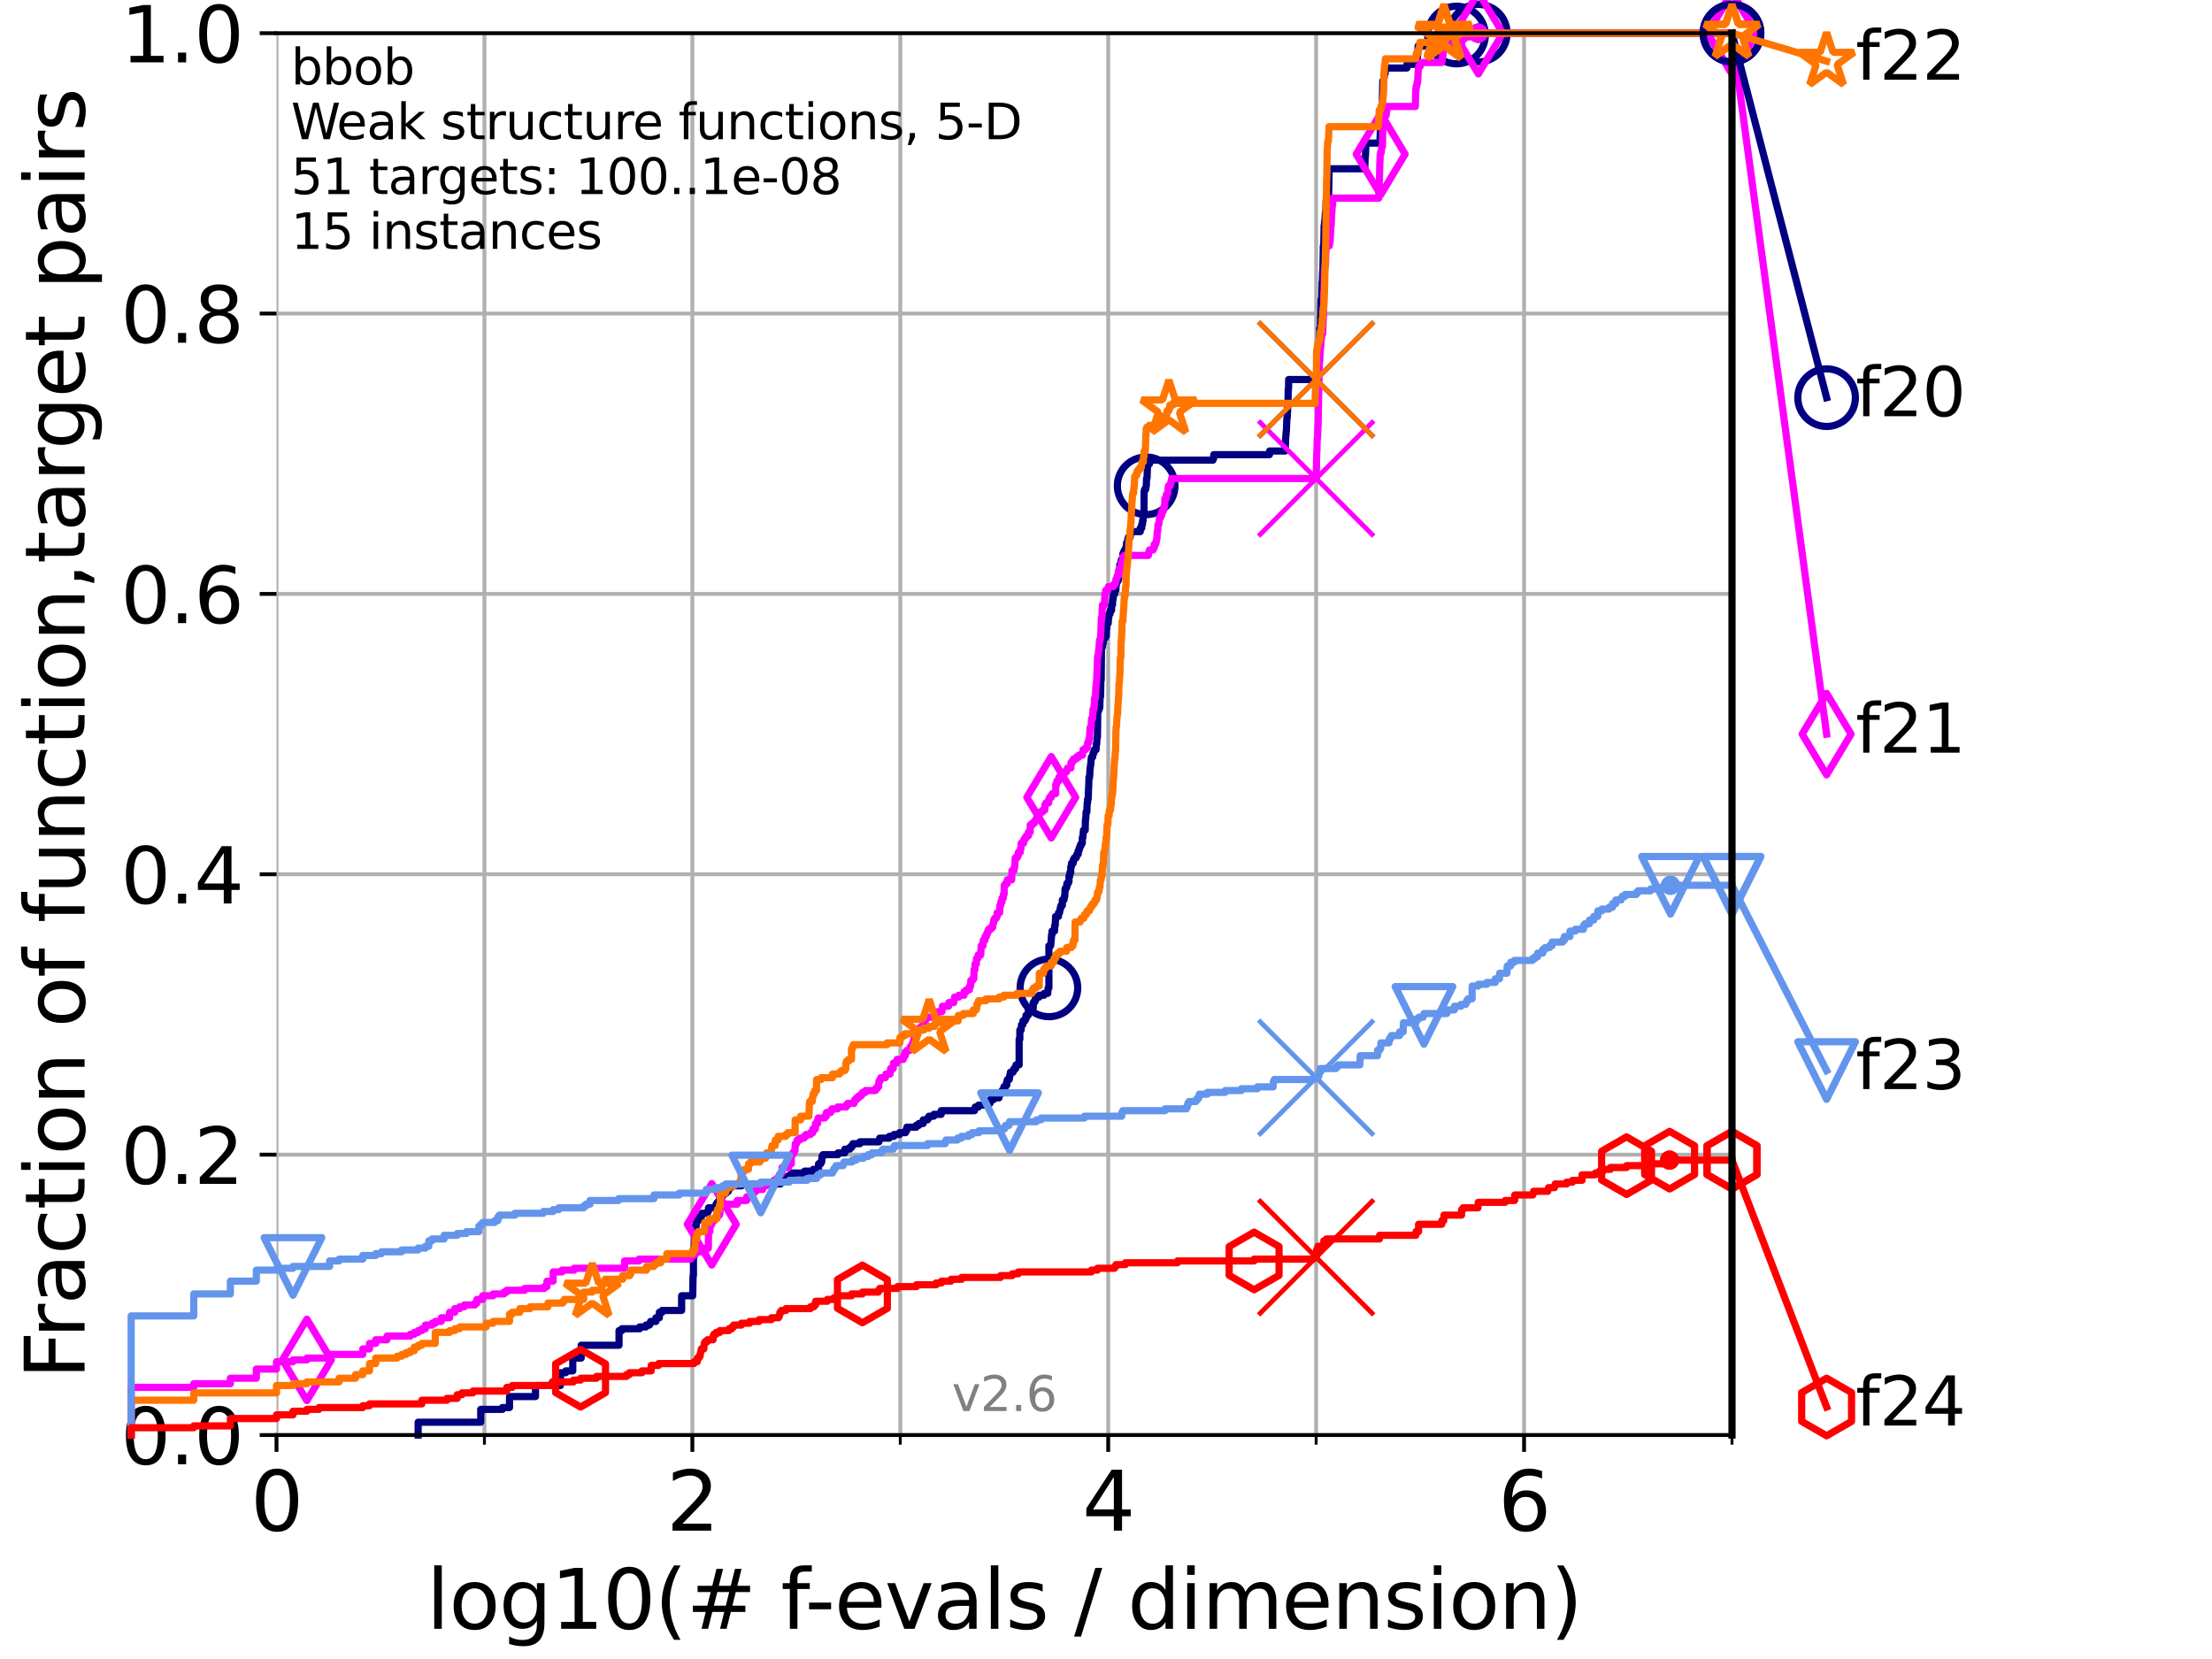 <?xml version="1.0" encoding="utf-8" standalone="no"?>
<!DOCTYPE svg PUBLIC "-//W3C//DTD SVG 1.1//EN"
  "http://www.w3.org/Graphics/SVG/1.1/DTD/svg11.dtd">
<svg xmlns:xlink="http://www.w3.org/1999/xlink" width="460.8pt" height="345.6pt" viewBox="0 0 460.8 345.6" xmlns="http://www.w3.org/2000/svg" version="1.1">
 <defs>
  <style type="text/css">*{stroke-linejoin: round; stroke-linecap: butt}</style>
 </defs>
 <g id="figure_1">
  <g id="patch_1">
   <path d="M 0 345.6 
L 460.8 345.6 
L 460.8 0 
L 0 0 
z
" style="fill: #ffffff"/>
  </g>
  <g id="axes_1">
   <g id="patch_2">
    <path d="M 57.6 298.944 
L 360.806 298.944 
L 360.806 6.912 
L 57.6 6.912 
z
" style="fill: #ffffff"/>
   </g>
   <g id="matplotlib.axis_1">
    <g id="xtick_1">
     <g id="line2d_1">
      <path d="M 57.6 298.944 
L 57.6 6.912 
" clip-path="url(#p9a4dc7b638)" style="fill: none; stroke: #b0b0b0; stroke-width: 0.8; stroke-linecap: square"/>
     </g>
     <g id="line2d_2">
      <defs>
       <path id="m7c8906a20f" d="M 0 0 
L 0 3.5 
" style="stroke: #000000; stroke-width: 0.8"/>
      </defs>
      <g>
       <use xlink:href="#m7c8906a20f" x="57.6" y="298.944" style="stroke: #000000; stroke-width: 0.8"/>
      </g>
     </g>
     <g id="text_1">
      <!-- 0 -->
      <g transform="translate(52.192 318.861)scale(0.17 -0.17)">
       <defs>
        <path id="DejaVuSans-30" d="M 2034 4250 
Q 1547 4250 1301 3770 
Q 1056 3291 1056 2328 
Q 1056 1369 1301 889 
Q 1547 409 2034 409 
Q 2525 409 2770 889 
Q 3016 1369 3016 2328 
Q 3016 3291 2770 3770 
Q 2525 4250 2034 4250 
z
M 2034 4750 
Q 2819 4750 3233 4129 
Q 3647 3509 3647 2328 
Q 3647 1150 3233 529 
Q 2819 -91 2034 -91 
Q 1250 -91 836 529 
Q 422 1150 422 2328 
Q 422 3509 836 4129 
Q 1250 4750 2034 4750 
z
" transform="scale(0.016)"/>
       </defs>
       <use xlink:href="#DejaVuSans-30"/>
      </g>
     </g>
    </g>
    <g id="xtick_2">
     <g id="line2d_3">
      <path d="M 144.23 298.944 
L 144.23 6.912 
" clip-path="url(#p9a4dc7b638)" style="fill: none; stroke: #b0b0b0; stroke-width: 0.8; stroke-linecap: square"/>
     </g>
     <g id="line2d_4">
      <g>
       <use xlink:href="#m7c8906a20f" x="144.23" y="298.944" style="stroke: #000000; stroke-width: 0.8"/>
      </g>
     </g>
     <g id="text_2">
      <!-- 2 -->
      <g transform="translate(138.822 318.861)scale(0.17 -0.17)">
       <defs>
        <path id="DejaVuSans-32" d="M 1228 531 
L 3431 531 
L 3431 0 
L 469 0 
L 469 531 
Q 828 903 1448 1529 
Q 2069 2156 2228 2338 
Q 2531 2678 2651 2914 
Q 2772 3150 2772 3378 
Q 2772 3750 2511 3984 
Q 2250 4219 1831 4219 
Q 1534 4219 1204 4116 
Q 875 4013 500 3803 
L 500 4441 
Q 881 4594 1212 4672 
Q 1544 4750 1819 4750 
Q 2544 4750 2975 4387 
Q 3406 4025 3406 3419 
Q 3406 3131 3298 2873 
Q 3191 2616 2906 2266 
Q 2828 2175 2409 1742 
Q 1991 1309 1228 531 
z
" transform="scale(0.016)"/>
       </defs>
       <use xlink:href="#DejaVuSans-32"/>
      </g>
     </g>
    </g>
    <g id="xtick_3">
     <g id="line2d_5">
      <path d="M 230.861 298.944 
L 230.861 6.912 
" clip-path="url(#p9a4dc7b638)" style="fill: none; stroke: #b0b0b0; stroke-width: 0.8; stroke-linecap: square"/>
     </g>
     <g id="line2d_6">
      <g>
       <use xlink:href="#m7c8906a20f" x="230.861" y="298.944" style="stroke: #000000; stroke-width: 0.8"/>
      </g>
     </g>
     <g id="text_3">
      <!-- 4 -->
      <g transform="translate(225.453 318.861)scale(0.17 -0.17)">
       <defs>
        <path id="DejaVuSans-34" d="M 2419 4116 
L 825 1625 
L 2419 1625 
L 2419 4116 
z
M 2253 4666 
L 3047 4666 
L 3047 1625 
L 3713 1625 
L 3713 1100 
L 3047 1100 
L 3047 0 
L 2419 0 
L 2419 1100 
L 313 1100 
L 313 1709 
L 2253 4666 
z
" transform="scale(0.016)"/>
       </defs>
       <use xlink:href="#DejaVuSans-34"/>
      </g>
     </g>
    </g>
    <g id="xtick_4">
     <g id="line2d_7">
      <path d="M 317.491 298.944 
L 317.491 6.912 
" clip-path="url(#p9a4dc7b638)" style="fill: none; stroke: #b0b0b0; stroke-width: 0.8; stroke-linecap: square"/>
     </g>
     <g id="line2d_8">
      <g>
       <use xlink:href="#m7c8906a20f" x="317.491" y="298.944" style="stroke: #000000; stroke-width: 0.8"/>
      </g>
     </g>
     <g id="text_4">
      <!-- 6 -->
      <g transform="translate(312.083 318.861)scale(0.17 -0.17)">
       <defs>
        <path id="DejaVuSans-36" d="M 2113 2584 
Q 1688 2584 1439 2293 
Q 1191 2003 1191 1497 
Q 1191 994 1439 701 
Q 1688 409 2113 409 
Q 2538 409 2786 701 
Q 3034 994 3034 1497 
Q 3034 2003 2786 2293 
Q 2538 2584 2113 2584 
z
M 3366 4563 
L 3366 3988 
Q 3128 4100 2886 4159 
Q 2644 4219 2406 4219 
Q 1781 4219 1451 3797 
Q 1122 3375 1075 2522 
Q 1259 2794 1537 2939 
Q 1816 3084 2150 3084 
Q 2853 3084 3261 2657 
Q 3669 2231 3669 1497 
Q 3669 778 3244 343 
Q 2819 -91 2113 -91 
Q 1303 -91 875 529 
Q 447 1150 447 2328 
Q 447 3434 972 4092 
Q 1497 4750 2381 4750 
Q 2619 4750 2861 4703 
Q 3103 4656 3366 4563 
z
" transform="scale(0.016)"/>
       </defs>
       <use xlink:href="#DejaVuSans-36"/>
      </g>
     </g>
    </g>
    <g id="xtick_5">
     <g id="line2d_9">
      <path d="M 100.915 298.944 
L 100.915 6.912 
" clip-path="url(#p9a4dc7b638)" style="fill: none; stroke: #b0b0b0; stroke-width: 0.8; stroke-linecap: square"/>
     </g>
     <g id="line2d_10">
      <defs>
       <path id="m43ad7fcbbc" d="M 0 0 
L 0 2 
" style="stroke: #000000; stroke-width: 0.6"/>
      </defs>
      <g>
       <use xlink:href="#m43ad7fcbbc" x="100.915" y="298.944" style="stroke: #000000; stroke-width: 0.6"/>
      </g>
     </g>
    </g>
    <g id="xtick_6">
     <g id="line2d_11">
      <path d="M 187.546 298.944 
L 187.546 6.912 
" clip-path="url(#p9a4dc7b638)" style="fill: none; stroke: #b0b0b0; stroke-width: 0.8; stroke-linecap: square"/>
     </g>
     <g id="line2d_12">
      <g>
       <use xlink:href="#m43ad7fcbbc" x="187.546" y="298.944" style="stroke: #000000; stroke-width: 0.6"/>
      </g>
     </g>
    </g>
    <g id="xtick_7">
     <g id="line2d_13">
      <path d="M 274.176 298.944 
L 274.176 6.912 
" clip-path="url(#p9a4dc7b638)" style="fill: none; stroke: #b0b0b0; stroke-width: 0.8; stroke-linecap: square"/>
     </g>
     <g id="line2d_14">
      <g>
       <use xlink:href="#m43ad7fcbbc" x="274.176" y="298.944" style="stroke: #000000; stroke-width: 0.6"/>
      </g>
     </g>
    </g>
    <g id="xtick_8">
     <g id="line2d_15">
      <path d="M 360.806 298.944 
L 360.806 6.912 
" clip-path="url(#p9a4dc7b638)" style="fill: none; stroke: #b0b0b0; stroke-width: 0.8; stroke-linecap: square"/>
     </g>
     <g id="line2d_16">
      <g>
       <use xlink:href="#m43ad7fcbbc" x="360.806" y="298.944" style="stroke: #000000; stroke-width: 0.6"/>
      </g>
     </g>
    </g>
    <g id="text_5">
     <!-- log10(# f-evals / dimension) -->
     <g transform="translate(88.823 339.314)scale(0.17 -0.17)">
      <defs>
       <path id="DejaVuSans-6c" d="M 603 4863 
L 1178 4863 
L 1178 0 
L 603 0 
L 603 4863 
z
" transform="scale(0.016)"/>
       <path id="DejaVuSans-6f" d="M 1959 3097 
Q 1497 3097 1228 2736 
Q 959 2375 959 1747 
Q 959 1119 1226 758 
Q 1494 397 1959 397 
Q 2419 397 2687 759 
Q 2956 1122 2956 1747 
Q 2956 2369 2687 2733 
Q 2419 3097 1959 3097 
z
M 1959 3584 
Q 2709 3584 3137 3096 
Q 3566 2609 3566 1747 
Q 3566 888 3137 398 
Q 2709 -91 1959 -91 
Q 1206 -91 779 398 
Q 353 888 353 1747 
Q 353 2609 779 3096 
Q 1206 3584 1959 3584 
z
" transform="scale(0.016)"/>
       <path id="DejaVuSans-67" d="M 2906 1791 
Q 2906 2416 2648 2759 
Q 2391 3103 1925 3103 
Q 1463 3103 1205 2759 
Q 947 2416 947 1791 
Q 947 1169 1205 825 
Q 1463 481 1925 481 
Q 2391 481 2648 825 
Q 2906 1169 2906 1791 
z
M 3481 434 
Q 3481 -459 3084 -895 
Q 2688 -1331 1869 -1331 
Q 1566 -1331 1297 -1286 
Q 1028 -1241 775 -1147 
L 775 -588 
Q 1028 -725 1275 -790 
Q 1522 -856 1778 -856 
Q 2344 -856 2625 -561 
Q 2906 -266 2906 331 
L 2906 616 
Q 2728 306 2450 153 
Q 2172 0 1784 0 
Q 1141 0 747 490 
Q 353 981 353 1791 
Q 353 2603 747 3093 
Q 1141 3584 1784 3584 
Q 2172 3584 2450 3431 
Q 2728 3278 2906 2969 
L 2906 3500 
L 3481 3500 
L 3481 434 
z
" transform="scale(0.016)"/>
       <path id="DejaVuSans-31" d="M 794 531 
L 1825 531 
L 1825 4091 
L 703 3866 
L 703 4441 
L 1819 4666 
L 2450 4666 
L 2450 531 
L 3481 531 
L 3481 0 
L 794 0 
L 794 531 
z
" transform="scale(0.016)"/>
       <path id="DejaVuSans-28" d="M 1984 4856 
Q 1566 4138 1362 3434 
Q 1159 2731 1159 2009 
Q 1159 1288 1364 580 
Q 1569 -128 1984 -844 
L 1484 -844 
Q 1016 -109 783 600 
Q 550 1309 550 2009 
Q 550 2706 781 3412 
Q 1013 4119 1484 4856 
L 1984 4856 
z
" transform="scale(0.016)"/>
       <path id="DejaVuSans-23" d="M 3272 2816 
L 2363 2816 
L 2100 1772 
L 3016 1772 
L 3272 2816 
z
M 2803 4594 
L 2478 3297 
L 3391 3297 
L 3719 4594 
L 4219 4594 
L 3897 3297 
L 4872 3297 
L 4872 2816 
L 3775 2816 
L 3519 1772 
L 4513 1772 
L 4513 1294 
L 3397 1294 
L 3072 0 
L 2572 0 
L 2894 1294 
L 1978 1294 
L 1656 0 
L 1153 0 
L 1478 1294 
L 494 1294 
L 494 1772 
L 1594 1772 
L 1856 2816 
L 850 2816 
L 850 3297 
L 1978 3297 
L 2297 4594 
L 2803 4594 
z
" transform="scale(0.016)"/>
       <path id="DejaVuSans-20" transform="scale(0.016)"/>
       <path id="DejaVuSans-66" d="M 2375 4863 
L 2375 4384 
L 1825 4384 
Q 1516 4384 1395 4259 
Q 1275 4134 1275 3809 
L 1275 3500 
L 2222 3500 
L 2222 3053 
L 1275 3053 
L 1275 0 
L 697 0 
L 697 3053 
L 147 3053 
L 147 3500 
L 697 3500 
L 697 3744 
Q 697 4328 969 4595 
Q 1241 4863 1831 4863 
L 2375 4863 
z
" transform="scale(0.016)"/>
       <path id="DejaVuSans-2d" d="M 313 2009 
L 1997 2009 
L 1997 1497 
L 313 1497 
L 313 2009 
z
" transform="scale(0.016)"/>
       <path id="DejaVuSans-65" d="M 3597 1894 
L 3597 1613 
L 953 1613 
Q 991 1019 1311 708 
Q 1631 397 2203 397 
Q 2534 397 2845 478 
Q 3156 559 3463 722 
L 3463 178 
Q 3153 47 2828 -22 
Q 2503 -91 2169 -91 
Q 1331 -91 842 396 
Q 353 884 353 1716 
Q 353 2575 817 3079 
Q 1281 3584 2069 3584 
Q 2775 3584 3186 3129 
Q 3597 2675 3597 1894 
z
M 3022 2063 
Q 3016 2534 2758 2815 
Q 2500 3097 2075 3097 
Q 1594 3097 1305 2825 
Q 1016 2553 972 2059 
L 3022 2063 
z
" transform="scale(0.016)"/>
       <path id="DejaVuSans-76" d="M 191 3500 
L 800 3500 
L 1894 563 
L 2988 3500 
L 3597 3500 
L 2284 0 
L 1503 0 
L 191 3500 
z
" transform="scale(0.016)"/>
       <path id="DejaVuSans-61" d="M 2194 1759 
Q 1497 1759 1228 1600 
Q 959 1441 959 1056 
Q 959 750 1161 570 
Q 1363 391 1709 391 
Q 2188 391 2477 730 
Q 2766 1069 2766 1631 
L 2766 1759 
L 2194 1759 
z
M 3341 1997 
L 3341 0 
L 2766 0 
L 2766 531 
Q 2569 213 2275 61 
Q 1981 -91 1556 -91 
Q 1019 -91 701 211 
Q 384 513 384 1019 
Q 384 1609 779 1909 
Q 1175 2209 1959 2209 
L 2766 2209 
L 2766 2266 
Q 2766 2663 2505 2880 
Q 2244 3097 1772 3097 
Q 1472 3097 1187 3025 
Q 903 2953 641 2809 
L 641 3341 
Q 956 3463 1253 3523 
Q 1550 3584 1831 3584 
Q 2591 3584 2966 3190 
Q 3341 2797 3341 1997 
z
" transform="scale(0.016)"/>
       <path id="DejaVuSans-73" d="M 2834 3397 
L 2834 2853 
Q 2591 2978 2328 3040 
Q 2066 3103 1784 3103 
Q 1356 3103 1142 2972 
Q 928 2841 928 2578 
Q 928 2378 1081 2264 
Q 1234 2150 1697 2047 
L 1894 2003 
Q 2506 1872 2764 1633 
Q 3022 1394 3022 966 
Q 3022 478 2636 193 
Q 2250 -91 1575 -91 
Q 1294 -91 989 -36 
Q 684 19 347 128 
L 347 722 
Q 666 556 975 473 
Q 1284 391 1588 391 
Q 1994 391 2212 530 
Q 2431 669 2431 922 
Q 2431 1156 2273 1281 
Q 2116 1406 1581 1522 
L 1381 1569 
Q 847 1681 609 1914 
Q 372 2147 372 2553 
Q 372 3047 722 3315 
Q 1072 3584 1716 3584 
Q 2034 3584 2315 3537 
Q 2597 3491 2834 3397 
z
" transform="scale(0.016)"/>
       <path id="DejaVuSans-2f" d="M 1625 4666 
L 2156 4666 
L 531 -594 
L 0 -594 
L 1625 4666 
z
" transform="scale(0.016)"/>
       <path id="DejaVuSans-64" d="M 2906 2969 
L 2906 4863 
L 3481 4863 
L 3481 0 
L 2906 0 
L 2906 525 
Q 2725 213 2448 61 
Q 2172 -91 1784 -91 
Q 1150 -91 751 415 
Q 353 922 353 1747 
Q 353 2572 751 3078 
Q 1150 3584 1784 3584 
Q 2172 3584 2448 3432 
Q 2725 3281 2906 2969 
z
M 947 1747 
Q 947 1113 1208 752 
Q 1469 391 1925 391 
Q 2381 391 2643 752 
Q 2906 1113 2906 1747 
Q 2906 2381 2643 2742 
Q 2381 3103 1925 3103 
Q 1469 3103 1208 2742 
Q 947 2381 947 1747 
z
" transform="scale(0.016)"/>
       <path id="DejaVuSans-69" d="M 603 3500 
L 1178 3500 
L 1178 0 
L 603 0 
L 603 3500 
z
M 603 4863 
L 1178 4863 
L 1178 4134 
L 603 4134 
L 603 4863 
z
" transform="scale(0.016)"/>
       <path id="DejaVuSans-6d" d="M 3328 2828 
Q 3544 3216 3844 3400 
Q 4144 3584 4550 3584 
Q 5097 3584 5394 3201 
Q 5691 2819 5691 2113 
L 5691 0 
L 5113 0 
L 5113 2094 
Q 5113 2597 4934 2840 
Q 4756 3084 4391 3084 
Q 3944 3084 3684 2787 
Q 3425 2491 3425 1978 
L 3425 0 
L 2847 0 
L 2847 2094 
Q 2847 2600 2669 2842 
Q 2491 3084 2119 3084 
Q 1678 3084 1418 2786 
Q 1159 2488 1159 1978 
L 1159 0 
L 581 0 
L 581 3500 
L 1159 3500 
L 1159 2956 
Q 1356 3278 1631 3431 
Q 1906 3584 2284 3584 
Q 2666 3584 2933 3390 
Q 3200 3197 3328 2828 
z
" transform="scale(0.016)"/>
       <path id="DejaVuSans-6e" d="M 3513 2113 
L 3513 0 
L 2938 0 
L 2938 2094 
Q 2938 2591 2744 2837 
Q 2550 3084 2163 3084 
Q 1697 3084 1428 2787 
Q 1159 2491 1159 1978 
L 1159 0 
L 581 0 
L 581 3500 
L 1159 3500 
L 1159 2956 
Q 1366 3272 1645 3428 
Q 1925 3584 2291 3584 
Q 2894 3584 3203 3211 
Q 3513 2838 3513 2113 
z
" transform="scale(0.016)"/>
       <path id="DejaVuSans-29" d="M 513 4856 
L 1013 4856 
Q 1481 4119 1714 3412 
Q 1947 2706 1947 2009 
Q 1947 1309 1714 600 
Q 1481 -109 1013 -844 
L 513 -844 
Q 928 -128 1133 580 
Q 1338 1288 1338 2009 
Q 1338 2731 1133 3434 
Q 928 4138 513 4856 
z
" transform="scale(0.016)"/>
      </defs>
      <use xlink:href="#DejaVuSans-6c"/>
      <use xlink:href="#DejaVuSans-6f" x="27.783"/>
      <use xlink:href="#DejaVuSans-67" x="88.965"/>
      <use xlink:href="#DejaVuSans-31" x="152.441"/>
      <use xlink:href="#DejaVuSans-30" x="216.064"/>
      <use xlink:href="#DejaVuSans-28" x="279.688"/>
      <use xlink:href="#DejaVuSans-23" x="318.701"/>
      <use xlink:href="#DejaVuSans-20" x="402.49"/>
      <use xlink:href="#DejaVuSans-66" x="434.277"/>
      <use xlink:href="#DejaVuSans-2d" x="463.982"/>
      <use xlink:href="#DejaVuSans-65" x="500.066"/>
      <use xlink:href="#DejaVuSans-76" x="561.59"/>
      <use xlink:href="#DejaVuSans-61" x="620.77"/>
      <use xlink:href="#DejaVuSans-6c" x="682.049"/>
      <use xlink:href="#DejaVuSans-73" x="709.832"/>
      <use xlink:href="#DejaVuSans-20" x="761.932"/>
      <use xlink:href="#DejaVuSans-2f" x="793.719"/>
      <use xlink:href="#DejaVuSans-20" x="827.41"/>
      <use xlink:href="#DejaVuSans-64" x="859.197"/>
      <use xlink:href="#DejaVuSans-69" x="922.674"/>
      <use xlink:href="#DejaVuSans-6d" x="950.457"/>
      <use xlink:href="#DejaVuSans-65" x="1047.869"/>
      <use xlink:href="#DejaVuSans-6e" x="1109.393"/>
      <use xlink:href="#DejaVuSans-73" x="1172.771"/>
      <use xlink:href="#DejaVuSans-69" x="1224.871"/>
      <use xlink:href="#DejaVuSans-6f" x="1252.654"/>
      <use xlink:href="#DejaVuSans-6e" x="1313.836"/>
      <use xlink:href="#DejaVuSans-29" x="1377.215"/>
     </g>
    </g>
   </g>
   <g id="matplotlib.axis_2">
    <g id="ytick_1">
     <g id="line2d_17">
      <path d="M 57.6 298.944 
L 360.806 298.944 
" clip-path="url(#p9a4dc7b638)" style="fill: none; stroke: #b0b0b0; stroke-width: 0.8; stroke-linecap: square"/>
     </g>
     <g id="line2d_18">
      <defs>
       <path id="m3b53cd28c6" d="M 0 0 
L -3.5 0 
" style="stroke: #000000; stroke-width: 0.8"/>
      </defs>
      <g>
       <use xlink:href="#m3b53cd28c6" x="57.6" y="298.944" style="stroke: #000000; stroke-width: 0.8"/>
      </g>
     </g>
     <g id="text_6">
      <!-- 0.0 -->
      <g transform="translate(25.155 305.023)scale(0.16 -0.16)">
       <defs>
        <path id="DejaVuSans-2e" d="M 684 794 
L 1344 794 
L 1344 0 
L 684 0 
L 684 794 
z
" transform="scale(0.016)"/>
       </defs>
       <use xlink:href="#DejaVuSans-30"/>
       <use xlink:href="#DejaVuSans-2e" x="63.623"/>
       <use xlink:href="#DejaVuSans-30" x="95.41"/>
      </g>
     </g>
    </g>
    <g id="ytick_2">
     <g id="line2d_19">
      <path d="M 57.6 240.538 
L 360.806 240.538 
" clip-path="url(#p9a4dc7b638)" style="fill: none; stroke: #b0b0b0; stroke-width: 0.8; stroke-linecap: square"/>
     </g>
     <g id="line2d_20">
      <g>
       <use xlink:href="#m3b53cd28c6" x="57.6" y="240.538" style="stroke: #000000; stroke-width: 0.8"/>
      </g>
     </g>
     <g id="text_7">
      <!-- 0.2 -->
      <g transform="translate(25.155 246.616)scale(0.16 -0.16)">
       <use xlink:href="#DejaVuSans-30"/>
       <use xlink:href="#DejaVuSans-2e" x="63.623"/>
       <use xlink:href="#DejaVuSans-32" x="95.41"/>
      </g>
     </g>
    </g>
    <g id="ytick_3">
     <g id="line2d_21">
      <path d="M 57.6 182.131 
L 360.806 182.131 
" clip-path="url(#p9a4dc7b638)" style="fill: none; stroke: #b0b0b0; stroke-width: 0.8; stroke-linecap: square"/>
     </g>
     <g id="line2d_22">
      <g>
       <use xlink:href="#m3b53cd28c6" x="57.6" y="182.131" style="stroke: #000000; stroke-width: 0.8"/>
      </g>
     </g>
     <g id="text_8">
      <!-- 0.4 -->
      <g transform="translate(25.155 188.21)scale(0.16 -0.16)">
       <use xlink:href="#DejaVuSans-30"/>
       <use xlink:href="#DejaVuSans-2e" x="63.623"/>
       <use xlink:href="#DejaVuSans-34" x="95.41"/>
      </g>
     </g>
    </g>
    <g id="ytick_4">
     <g id="line2d_23">
      <path d="M 57.6 123.725 
L 360.806 123.725 
" clip-path="url(#p9a4dc7b638)" style="fill: none; stroke: #b0b0b0; stroke-width: 0.8; stroke-linecap: square"/>
     </g>
     <g id="line2d_24">
      <g>
       <use xlink:href="#m3b53cd28c6" x="57.6" y="123.725" style="stroke: #000000; stroke-width: 0.8"/>
      </g>
     </g>
     <g id="text_9">
      <!-- 0.6 -->
      <g transform="translate(25.155 129.804)scale(0.16 -0.16)">
       <use xlink:href="#DejaVuSans-30"/>
       <use xlink:href="#DejaVuSans-2e" x="63.623"/>
       <use xlink:href="#DejaVuSans-36" x="95.41"/>
      </g>
     </g>
    </g>
    <g id="ytick_5">
     <g id="line2d_25">
      <path d="M 57.6 65.318 
L 360.806 65.318 
" clip-path="url(#p9a4dc7b638)" style="fill: none; stroke: #b0b0b0; stroke-width: 0.8; stroke-linecap: square"/>
     </g>
     <g id="line2d_26">
      <g>
       <use xlink:href="#m3b53cd28c6" x="57.6" y="65.318" style="stroke: #000000; stroke-width: 0.8"/>
      </g>
     </g>
     <g id="text_10">
      <!-- 0.8 -->
      <g transform="translate(25.155 71.397)scale(0.16 -0.16)">
       <defs>
        <path id="DejaVuSans-38" d="M 2034 2216 
Q 1584 2216 1326 1975 
Q 1069 1734 1069 1313 
Q 1069 891 1326 650 
Q 1584 409 2034 409 
Q 2484 409 2743 651 
Q 3003 894 3003 1313 
Q 3003 1734 2745 1975 
Q 2488 2216 2034 2216 
z
M 1403 2484 
Q 997 2584 770 2862 
Q 544 3141 544 3541 
Q 544 4100 942 4425 
Q 1341 4750 2034 4750 
Q 2731 4750 3128 4425 
Q 3525 4100 3525 3541 
Q 3525 3141 3298 2862 
Q 3072 2584 2669 2484 
Q 3125 2378 3379 2068 
Q 3634 1759 3634 1313 
Q 3634 634 3220 271 
Q 2806 -91 2034 -91 
Q 1263 -91 848 271 
Q 434 634 434 1313 
Q 434 1759 690 2068 
Q 947 2378 1403 2484 
z
M 1172 3481 
Q 1172 3119 1398 2916 
Q 1625 2713 2034 2713 
Q 2441 2713 2670 2916 
Q 2900 3119 2900 3481 
Q 2900 3844 2670 4047 
Q 2441 4250 2034 4250 
Q 1625 4250 1398 4047 
Q 1172 3844 1172 3481 
z
" transform="scale(0.016)"/>
       </defs>
       <use xlink:href="#DejaVuSans-30"/>
       <use xlink:href="#DejaVuSans-2e" x="63.623"/>
       <use xlink:href="#DejaVuSans-38" x="95.41"/>
      </g>
     </g>
    </g>
    <g id="ytick_6">
     <g id="line2d_27">
      <path d="M 57.6 6.912 
L 360.806 6.912 
" clip-path="url(#p9a4dc7b638)" style="fill: none; stroke: #b0b0b0; stroke-width: 0.8; stroke-linecap: square"/>
     </g>
     <g id="line2d_28">
      <g>
       <use xlink:href="#m3b53cd28c6" x="57.6" y="6.912" style="stroke: #000000; stroke-width: 0.8"/>
      </g>
     </g>
     <g id="text_11">
      <!-- 1.0 -->
      <g transform="translate(25.155 12.991)scale(0.16 -0.16)">
       <use xlink:href="#DejaVuSans-31"/>
       <use xlink:href="#DejaVuSans-2e" x="63.623"/>
       <use xlink:href="#DejaVuSans-30" x="95.41"/>
      </g>
     </g>
    </g>
    <g id="text_12">
     <!-- Fraction of function,target pairs -->
     <g transform="translate(17.62 287.313)rotate(-90)scale(0.17 -0.17)">
      <defs>
       <path id="DejaVuSans-46" d="M 628 4666 
L 3309 4666 
L 3309 4134 
L 1259 4134 
L 1259 2759 
L 3109 2759 
L 3109 2228 
L 1259 2228 
L 1259 0 
L 628 0 
L 628 4666 
z
" transform="scale(0.016)"/>
       <path id="DejaVuSans-72" d="M 2631 2963 
Q 2534 3019 2420 3045 
Q 2306 3072 2169 3072 
Q 1681 3072 1420 2755 
Q 1159 2438 1159 1844 
L 1159 0 
L 581 0 
L 581 3500 
L 1159 3500 
L 1159 2956 
Q 1341 3275 1631 3429 
Q 1922 3584 2338 3584 
Q 2397 3584 2469 3576 
Q 2541 3569 2628 3553 
L 2631 2963 
z
" transform="scale(0.016)"/>
       <path id="DejaVuSans-63" d="M 3122 3366 
L 3122 2828 
Q 2878 2963 2633 3030 
Q 2388 3097 2138 3097 
Q 1578 3097 1268 2742 
Q 959 2388 959 1747 
Q 959 1106 1268 751 
Q 1578 397 2138 397 
Q 2388 397 2633 464 
Q 2878 531 3122 666 
L 3122 134 
Q 2881 22 2623 -34 
Q 2366 -91 2075 -91 
Q 1284 -91 818 406 
Q 353 903 353 1747 
Q 353 2603 823 3093 
Q 1294 3584 2113 3584 
Q 2378 3584 2631 3529 
Q 2884 3475 3122 3366 
z
" transform="scale(0.016)"/>
       <path id="DejaVuSans-74" d="M 1172 4494 
L 1172 3500 
L 2356 3500 
L 2356 3053 
L 1172 3053 
L 1172 1153 
Q 1172 725 1289 603 
Q 1406 481 1766 481 
L 2356 481 
L 2356 0 
L 1766 0 
Q 1100 0 847 248 
Q 594 497 594 1153 
L 594 3053 
L 172 3053 
L 172 3500 
L 594 3500 
L 594 4494 
L 1172 4494 
z
" transform="scale(0.016)"/>
       <path id="DejaVuSans-75" d="M 544 1381 
L 544 3500 
L 1119 3500 
L 1119 1403 
Q 1119 906 1312 657 
Q 1506 409 1894 409 
Q 2359 409 2629 706 
Q 2900 1003 2900 1516 
L 2900 3500 
L 3475 3500 
L 3475 0 
L 2900 0 
L 2900 538 
Q 2691 219 2414 64 
Q 2138 -91 1772 -91 
Q 1169 -91 856 284 
Q 544 659 544 1381 
z
M 1991 3584 
L 1991 3584 
z
" transform="scale(0.016)"/>
       <path id="DejaVuSans-2c" d="M 750 794 
L 1409 794 
L 1409 256 
L 897 -744 
L 494 -744 
L 750 256 
L 750 794 
z
" transform="scale(0.016)"/>
       <path id="DejaVuSans-70" d="M 1159 525 
L 1159 -1331 
L 581 -1331 
L 581 3500 
L 1159 3500 
L 1159 2969 
Q 1341 3281 1617 3432 
Q 1894 3584 2278 3584 
Q 2916 3584 3314 3078 
Q 3713 2572 3713 1747 
Q 3713 922 3314 415 
Q 2916 -91 2278 -91 
Q 1894 -91 1617 61 
Q 1341 213 1159 525 
z
M 3116 1747 
Q 3116 2381 2855 2742 
Q 2594 3103 2138 3103 
Q 1681 3103 1420 2742 
Q 1159 2381 1159 1747 
Q 1159 1113 1420 752 
Q 1681 391 2138 391 
Q 2594 391 2855 752 
Q 3116 1113 3116 1747 
z
" transform="scale(0.016)"/>
      </defs>
      <use xlink:href="#DejaVuSans-46"/>
      <use xlink:href="#DejaVuSans-72" x="50.27"/>
      <use xlink:href="#DejaVuSans-61" x="91.383"/>
      <use xlink:href="#DejaVuSans-63" x="152.662"/>
      <use xlink:href="#DejaVuSans-74" x="207.643"/>
      <use xlink:href="#DejaVuSans-69" x="246.852"/>
      <use xlink:href="#DejaVuSans-6f" x="274.635"/>
      <use xlink:href="#DejaVuSans-6e" x="335.816"/>
      <use xlink:href="#DejaVuSans-20" x="399.195"/>
      <use xlink:href="#DejaVuSans-6f" x="430.982"/>
      <use xlink:href="#DejaVuSans-66" x="492.164"/>
      <use xlink:href="#DejaVuSans-20" x="527.369"/>
      <use xlink:href="#DejaVuSans-66" x="559.156"/>
      <use xlink:href="#DejaVuSans-75" x="594.361"/>
      <use xlink:href="#DejaVuSans-6e" x="657.74"/>
      <use xlink:href="#DejaVuSans-63" x="721.119"/>
      <use xlink:href="#DejaVuSans-74" x="776.1"/>
      <use xlink:href="#DejaVuSans-69" x="815.309"/>
      <use xlink:href="#DejaVuSans-6f" x="843.092"/>
      <use xlink:href="#DejaVuSans-6e" x="904.273"/>
      <use xlink:href="#DejaVuSans-2c" x="967.652"/>
      <use xlink:href="#DejaVuSans-74" x="999.439"/>
      <use xlink:href="#DejaVuSans-61" x="1038.648"/>
      <use xlink:href="#DejaVuSans-72" x="1099.928"/>
      <use xlink:href="#DejaVuSans-67" x="1139.291"/>
      <use xlink:href="#DejaVuSans-65" x="1202.768"/>
      <use xlink:href="#DejaVuSans-74" x="1264.291"/>
      <use xlink:href="#DejaVuSans-20" x="1303.5"/>
      <use xlink:href="#DejaVuSans-70" x="1335.287"/>
      <use xlink:href="#DejaVuSans-61" x="1398.764"/>
      <use xlink:href="#DejaVuSans-69" x="1460.043"/>
      <use xlink:href="#DejaVuSans-72" x="1487.826"/>
      <use xlink:href="#DejaVuSans-73" x="1528.939"/>
     </g>
    </g>
   </g>
   <g id="line2d_29">
    <defs>
     <path id="m953a0abaf9" d="M 0 1.5 
C 0.398 1.5 0.779 1.342 1.061 1.061 
C 1.342 0.779 1.5 0.398 1.5 0 
C 1.5 -0.398 1.342 -0.779 1.061 -1.061 
C 0.779 -1.342 0.398 -1.5 0 -1.5 
C -0.398 -1.5 -0.779 -1.342 -1.061 -1.061 
C -1.342 -0.779 -1.5 -0.398 -1.5 0 
C -1.5 0.398 -1.342 0.779 -1.061 1.061 
C -0.779 1.342 -0.398 1.5 0 1.5 
z
" style="stroke: #000080"/>
    </defs>
    <g>
     <use xlink:href="#m953a0abaf9" x="307.956" y="6.912" style="fill: #000080; stroke: #000080"/>
     <use xlink:href="#m953a0abaf9" x="307.956" y="6.912" style="fill: #000080; stroke: #000080"/>
    </g>
   </g>
   <g id="line2d_30">
    <path d="M 87.108 298.944 
L 87.108 296.272 
L 100.147 296.272 
L 100.147 293.6 
L 104.656 293.6 
L 104.656 293.218 
L 106.138 293.218 
L 106.138 290.927 
L 111.55 290.927 
L 111.55 288.637 
L 116.746 288.637 
L 116.746 285.965 
L 117.849 285.965 
L 117.849 285.583 
L 119.319 285.583 
L 119.319 282.911 
L 121.073 282.911 
L 121.073 280.239 
L 128.957 280.239 
L 128.957 277.185 
L 129.541 277.185 
L 129.541 276.803 
L 133.256 276.803 
L 133.256 276.421 
L 134.558 276.421 
L 134.558 276.04 
L 135.298 276.04 
L 135.298 275.658 
L 135.539 275.658 
L 135.539 275.276 
L 136.641 275.276 
L 136.641 274.513 
L 137.359 274.513 
L 137.359 273.367 
L 137.946 273.367 
L 137.946 272.986 
L 141.996 272.986 
L 141.996 269.932 
L 144.305 269.932 
L 144.38 265.733 
L 144.455 265.733 
L 144.455 261.915 
L 144.566 261.915 
L 144.677 256.952 
L 144.859 256.952 
L 144.859 255.426 
L 145.04 255.426 
L 145.04 254.28 
L 145.503 254.28 
L 145.503 253.899 
L 145.643 253.899 
L 145.643 253.517 
L 146.126 253.517 
L 146.227 252.753 
L 147.376 252.753 
L 147.376 252.372 
L 147.566 252.372 
L 147.597 251.608 
L 149.166 251.608 
L 149.166 250.845 
L 149.425 250.845 
L 149.425 250.463 
L 149.792 250.463 
L 149.792 250.081 
L 149.904 250.081 
L 149.904 249.699 
L 150.235 249.699 
L 150.235 249.318 
L 150.371 249.318 
L 150.371 248.936 
L 150.747 248.936 
L 150.747 248.554 
L 151.298 248.554 
L 151.298 248.172 
L 151.732 248.172 
L 151.732 247.791 
L 151.883 247.791 
L 151.883 247.409 
L 152.23 247.409 
L 152.23 247.027 
L 154.498 247.027 
L 154.498 246.645 
L 162.578 246.645 
L 162.578 246.264 
L 163.164 246.264 
L 163.164 245.882 
L 163.288 245.882 
L 163.288 245.5 
L 163.932 245.5 
L 163.932 245.118 
L 164.53 245.118 
L 164.53 244.737 
L 165.047 244.737 
L 165.047 244.355 
L 167.613 244.355 
L 167.613 243.973 
L 169.423 243.973 
L 169.423 243.592 
L 170.515 243.592 
L 170.515 242.446 
L 170.974 242.446 
L 170.974 242.065 
L 171.173 242.065 
L 171.227 240.919 
L 171.449 240.919 
L 171.449 240.538 
L 174.582 240.538 
L 174.582 240.156 
L 175.996 240.156 
L 175.996 239.392 
L 177.024 239.392 
L 177.024 239.011 
L 177.421 239.011 
L 177.421 238.629 
L 177.684 238.629 
L 177.684 238.247 
L 179.144 238.247 
L 179.144 237.865 
L 183.092 237.865 
L 183.092 237.484 
L 183.249 237.484 
L 183.249 237.102 
L 185.252 237.102 
L 185.252 236.72 
L 186.225 236.72 
L 186.225 236.338 
L 187.379 236.338 
L 187.379 235.957 
L 188.638 235.957 
L 188.638 235.575 
L 188.864 235.575 
L 188.917 234.811 
L 190.868 234.811 
L 190.868 234.43 
L 191.415 234.43 
L 191.415 234.048 
L 192.321 234.048 
L 192.321 233.285 
L 193.233 233.285 
L 193.233 232.903 
L 193.528 232.903 
L 193.528 232.521 
L 194.538 232.521 
L 194.538 232.139 
L 196.062 232.139 
L 196.062 231.376 
L 203.003 231.376 
L 203.003 230.994 
L 203.155 230.994 
L 203.155 230.612 
L 203.822 230.612 
L 203.822 230.231 
L 205.752 230.231 
L 205.752 229.849 
L 206.232 229.849 
L 206.232 229.085 
L 206.948 229.085 
L 206.948 228.704 
L 208.114 228.704 
L 208.114 227.94 
L 208.495 227.94 
L 208.495 227.558 
L 208.74 227.558 
L 208.74 227.177 
L 209.123 227.177 
L 209.123 226.413 
L 209.467 226.413 
L 209.467 226.031 
L 209.738 226.031 
L 209.738 225.268 
L 209.86 225.268 
L 209.86 224.886 
L 210.251 224.886 
L 210.327 224.123 
L 210.388 224.123 
L 210.484 223.359 
L 211.032 223.359 
L 211.032 222.978 
L 211.237 222.978 
L 211.237 222.596 
L 211.597 222.596 
L 211.654 221.832 
L 212.304 221.832 
L 212.306 216.488 
L 212.451 216.488 
L 212.451 214.579 
L 212.715 214.579 
L 212.803 213.434 
L 213.083 213.434 
L 213.105 212.67 
L 213.514 212.67 
L 213.514 212.289 
L 213.728 212.289 
L 213.728 211.525 
L 214.184 211.525 
L 214.225 209.998 
L 215.23 209.998 
L 215.23 208.853 
L 215.493 208.853 
L 215.493 208.471 
L 215.719 208.471 
L 215.719 207.708 
L 216.477 207.708 
L 216.477 207.326 
L 217.481 207.326 
L 217.481 206.944 
L 218.261 206.944 
L 218.344 205.799 
L 218.507 205.799 
L 218.507 197.019 
L 218.872 197.019 
L 218.983 195.874 
L 218.984 195.874 
L 219.06 194.729 
L 219.145 194.729 
L 219.158 193.965 
L 219.681 193.965 
L 219.705 192.82 
L 219.818 192.82 
L 219.901 190.911 
L 220.495 190.911 
L 220.506 190.148 
L 220.72 190.148 
L 220.828 189.384 
L 220.899 189.384 
L 220.899 189.003 
L 221.014 189.003 
L 221.014 188.621 
L 221.306 188.621 
L 221.306 187.476 
L 221.632 187.476 
L 221.741 186.712 
L 221.815 186.712 
L 221.87 185.185 
L 222.063 185.185 
L 222.063 184.803 
L 222.239 184.803 
L 222.253 184.04 
L 222.543 184.04 
L 222.543 183.658 
L 222.69 183.658 
L 222.69 182.513 
L 222.857 182.513 
L 222.875 181.749 
L 223.053 181.749 
L 223.054 180.604 
L 223.175 180.604 
L 223.2 179.841 
L 223.562 179.841 
L 223.589 179.077 
L 223.811 179.077 
L 223.811 178.696 
L 224.186 178.696 
L 224.186 178.314 
L 224.337 178.314 
L 224.337 177.932 
L 224.619 177.932 
L 224.619 177.169 
L 224.788 177.169 
L 224.788 176.787 
L 224.92 176.787 
L 224.92 176.405 
L 225.059 176.405 
L 225.059 176.023 
L 225.274 176.023 
L 225.274 175.642 
L 225.462 175.642 
L 225.465 174.496 
L 225.577 174.496 
L 225.687 172.969 
L 226.062 172.969 
L 226.119 170.679 
L 226.179 170.679 
L 226.255 169.152 
L 226.417 169.152 
L 226.478 167.243 
L 226.564 167.243 
L 226.564 166.48 
L 226.684 166.48 
L 226.784 163.808 
L 226.802 163.808 
L 226.857 161.899 
L 226.989 161.899 
L 227.069 159.99 
L 227.127 159.99 
L 227.198 159.227 
L 227.241 159.227 
L 227.309 158.082 
L 227.367 158.082 
L 227.367 157.7 
L 227.619 157.7 
L 227.694 156.936 
L 227.841 156.936 
L 227.841 156.555 
L 227.972 156.555 
L 227.972 156.173 
L 228.332 156.173 
L 228.374 155.028 
L 228.457 155.028 
L 228.547 153.501 
L 228.619 153.501 
L 228.683 148.156 
L 228.842 148.156 
L 228.842 147.774 
L 228.995 147.774 
L 228.995 147.393 
L 229.109 147.393 
L 229.163 145.102 
L 229.265 145.102 
L 229.335 141.667 
L 229.399 141.667 
L 229.46 134.795 
L 229.65 134.795 
L 229.657 134.032 
L 229.818 134.032 
L 229.818 132.887 
L 230.282 132.887 
L 230.282 132.505 
L 230.454 132.505 
L 230.48 130.978 
L 230.57 130.978 
L 230.642 129.833 
L 230.859 129.833 
L 230.912 128.687 
L 230.984 128.687 
L 230.995 127.924 
L 231.224 127.924 
L 231.29 127.16 
L 231.554 127.16 
L 231.56 126.015 
L 231.747 126.015 
L 231.797 124.87 
L 231.869 124.87 
L 231.869 124.107 
L 232.016 124.107 
L 232.016 123.725 
L 232.211 123.725 
L 232.224 122.961 
L 232.455 122.961 
L 232.497 121.816 
L 232.572 121.816 
L 232.651 121.053 
L 232.9 121.053 
L 232.9 120.671 
L 233.051 120.671 
L 233.086 118.762 
L 233.274 118.762 
L 233.274 117.617 
L 233.516 117.617 
L 233.516 116.853 
L 233.672 116.853 
L 233.672 116.472 
L 233.895 116.472 
L 233.922 115.326 
L 234.082 115.326 
L 234.082 114.945 
L 234.274 114.945 
L 234.274 114.563 
L 234.476 114.563 
L 234.476 114.181 
L 234.599 114.181 
L 234.697 113.036 
L 234.956 113.036 
L 234.956 112.273 
L 235.069 112.273 
L 235.069 111.891 
L 235.448 111.891 
L 235.464 111.127 
L 235.637 111.127 
L 235.637 110.746 
L 237.541 110.746 
L 237.541 109.982 
L 237.846 109.982 
L 237.846 109.219 
L 238.01 109.219 
L 238.014 108.455 
L 238.136 108.455 
L 238.142 107.31 
L 238.317 107.31 
L 238.332 102.347 
L 238.431 102.347 
L 238.431 101.966 
L 238.659 101.966 
L 238.766 101.202 
L 238.797 101.202 
L 238.848 99.675 
L 238.94 99.675 
L 239.039 97.385 
L 239.055 97.385 
L 239.161 96.621 
L 239.469 96.621 
L 239.47 95.858 
L 252.69 95.858 
L 252.69 95.476 
L 252.834 95.476 
L 252.851 94.712 
L 264.454 94.712 
L 264.485 93.949 
L 267.727 93.949 
L 267.829 91.277 
L 267.843 91.277 
L 267.954 89.75 
L 267.979 89.75 
L 268.085 87.078 
L 268.152 87.078 
L 268.25 84.787 
L 268.301 84.787 
L 268.362 80.97 
L 268.433 80.97 
L 268.456 79.061 
L 274.417 79.061 
L 274.47 77.534 
L 274.602 77.534 
L 274.602 77.152 
L 274.74 77.152 
L 274.827 75.244 
L 274.865 75.244 
L 274.936 68.372 
L 275.078 68.372 
L 275.188 63.028 
L 275.194 63.028 
L 275.242 62.264 
L 275.348 62.264 
L 275.413 58.829 
L 275.461 58.829 
L 275.548 56.538 
L 275.58 56.538 
L 275.672 51.194 
L 275.763 51.194 
L 275.842 46.995 
L 275.876 46.995 
L 275.981 45.85 
L 276.002 45.85 
L 276.097 44.323 
L 276.179 44.323 
L 276.266 41.65 
L 276.328 41.65 
L 276.435 40.505 
L 276.783 40.505 
L 276.878 35.924 
L 276.894 35.924 
L 276.936 35.161 
L 284.303 35.161 
L 284.399 32.489 
L 284.45 32.489 
L 284.532 30.198 
L 284.562 30.198 
L 284.562 29.816 
L 287.461 29.816 
L 287.565 26.763 
L 287.6 26.763 
L 287.709 24.854 
L 287.711 24.854 
L 287.786 23.709 
L 287.863 23.709 
L 287.956 20.655 
L 287.978 20.655 
L 288.067 16.837 
L 288.2 16.837 
L 288.31 16.074 
L 288.356 16.074 
L 288.379 15.31 
L 288.552 15.31 
L 288.608 14.165 
L 293.085 14.165 
L 293.088 13.402 
L 294.941 13.402 
L 294.941 13.02 
L 295.09 13.02 
L 295.132 12.256 
L 295.248 12.256 
L 295.346 10.729 
L 295.393 10.729 
L 295.412 9.584 
L 298.979 9.584 
L 298.979 9.202 
L 300.497 9.202 
L 300.497 8.821 
L 300.64 8.821 
L 300.64 8.439 
L 300.834 8.439 
L 300.834 8.057 
L 300.953 8.057 
L 300.953 7.675 
L 303.419 7.675 
L 303.419 7.294 
L 307.956 7.294 
L 307.956 6.912 
L 360.806 6.912 
L 360.806 6.912 
" style="fill: none; stroke: #000080; stroke-width: 1.5; stroke-linecap: square"/>
   </g>
   <g id="line2d_31">
    <defs>
     <path id="md58da08256" d="M 0 6 
C 1.591 6 3.117 5.368 4.243 4.243 
C 5.368 3.117 6 1.591 6 0 
C 6 -1.591 5.368 -3.117 4.243 -4.243 
C 3.117 -5.368 1.591 -6 0 -6 
C -1.591 -6 -3.117 -5.368 -4.243 -4.243 
C -5.368 -3.117 -6 -1.591 -6 0 
C -6 1.591 -5.368 3.117 -4.243 4.243 
C -3.117 5.368 -1.591 6 0 6 
z
" style="stroke: #000080; stroke-width: 1.5"/>
    </defs>
    <g>
     <use xlink:href="#md58da08256" x="218.507" y="205.799" style="fill-opacity: 0; stroke: #000080; stroke-width: 1.5"/>
     <use xlink:href="#md58da08256" x="238.766" y="101.202" style="fill-opacity: 0; stroke: #000080; stroke-width: 1.5"/>
     <use xlink:href="#md58da08256" x="303.419" y="7.294" style="fill-opacity: 0; stroke: #000080; stroke-width: 1.5"/>
     <use xlink:href="#md58da08256" x="307.956" y="6.912" style="fill-opacity: 0; stroke: #000080; stroke-width: 1.5"/>
     <use xlink:href="#md58da08256" x="360.806" y="6.912" style="fill-opacity: 0; stroke: #000080; stroke-width: 1.5"/>
    </g>
   </g>
   <g id="line2d_32">
    <path style="fill: none; stroke: #000080; stroke-width: 1.5; stroke-linecap: square"/>
    <g/>
   </g>
   <g id="line2d_33">
    <path d="M 274.176 79.061 
" clip-path="url(#p9a4dc7b638)" style="fill: none; stroke: #000080; stroke-width: 1.5; stroke-linecap: square"/>
    <defs>
     <path id="m5b3c7dd410" d="M -12 12 
L 12 -12 
M -12 -12 
L 12 12 
" style="stroke: #000080"/>
    </defs>
    <g clip-path="url(#p9a4dc7b638)">
     <use xlink:href="#m5b3c7dd410" x="274.176" y="79.061" style="fill: #000080; stroke: #000080"/>
    </g>
   </g>
   <g id="line2d_34">
    <defs>
     <path id="m1af17f17b4" d="M 0 1.5 
C 0.398 1.5 0.779 1.342 1.061 1.061 
C 1.342 0.779 1.5 0.398 1.5 0 
C 1.5 -0.398 1.342 -0.779 1.061 -1.061 
C 0.779 -1.342 0.398 -1.5 0 -1.5 
C -0.398 -1.5 -0.779 -1.342 -1.061 -1.061 
C -1.342 -0.779 -1.5 -0.398 -1.5 0 
C -1.5 0.398 -1.342 0.779 -1.061 1.061 
C -0.779 1.342 -0.398 1.5 0 1.5 
z
" style="stroke: #ff00ff"/>
    </defs>
    <g>
     <use xlink:href="#m1af17f17b4" x="307.972" y="6.912" style="fill: #ff00ff; stroke: #ff00ff"/>
     <use xlink:href="#m1af17f17b4" x="307.972" y="6.912" style="fill: #ff00ff; stroke: #ff00ff"/>
    </g>
   </g>
   <g id="line2d_35">
    <path d="M 27.324 298.944 
L 27.324 289.019 
L 40.363 289.019 
L 40.363 288.255 
L 47.991 288.255 
L 47.991 287.11 
L 53.402 287.11 
L 53.402 285.201 
L 57.6 285.201 
L 57.6 283.674 
L 61.03 283.674 
L 61.03 283.293 
L 63.93 283.293 
L 63.93 282.911 
L 68.657 282.911 
L 68.657 282.147 
L 75.575 282.147 
L 75.575 281.002 
L 76.969 281.002 
L 76.969 279.857 
L 78.267 279.857 
L 78.267 279.093 
L 80.621 279.093 
L 80.621 278.33 
L 85.471 278.33 
L 85.471 277.948 
L 86.307 277.948 
L 86.307 277.566 
L 87.108 277.566 
L 87.108 277.185 
L 87.876 277.185 
L 87.876 276.803 
L 88.614 276.803 
L 88.614 276.04 
L 90.008 276.04 
L 90.008 275.658 
L 90.668 275.658 
L 90.668 275.276 
L 91.923 275.276 
L 91.923 274.513 
L 93.66 274.513 
L 93.66 273.367 
L 94.736 273.367 
L 94.736 272.604 
L 95.753 272.604 
L 95.753 272.222 
L 96.718 272.222 
L 96.718 271.84 
L 98.933 271.84 
L 98.933 271.459 
L 99.347 271.459 
L 99.347 270.695 
L 100.535 270.695 
L 100.535 269.932 
L 102.708 269.932 
L 102.708 269.55 
L 104.962 269.55 
L 104.962 269.168 
L 105.559 269.168 
L 105.559 268.786 
L 109.28 268.786 
L 109.28 268.405 
L 113.381 268.405 
L 113.381 268.023 
L 113.954 268.023 
L 113.954 266.878 
L 115.227 266.878 
L 115.227 264.969 
L 117.068 264.969 
L 117.068 264.587 
L 119.6 264.587 
L 119.6 264.206 
L 130.107 264.206 
L 130.107 262.679 
L 133.12 262.679 
L 133.12 262.297 
L 143.889 262.297 
L 143.889 261.533 
L 144.603 261.533 
L 144.603 261.152 
L 145.004 261.152 
L 145.004 260.77 
L 146.957 260.77 
L 146.957 260.006 
L 147.566 260.006 
L 147.597 256.571 
L 147.878 256.571 
L 147.878 255.426 
L 148.063 255.426 
L 148.063 255.044 
L 148.277 255.044 
L 148.277 254.28 
L 148.815 254.28 
L 148.815 253.899 
L 149.05 253.899 
L 149.05 253.517 
L 149.482 253.517 
L 149.482 253.135 
L 149.876 253.135 
L 149.876 252.753 
L 149.987 252.753 
L 149.987 250.845 
L 153.582 250.845 
L 153.582 250.081 
L 155.557 250.081 
L 155.557 249.318 
L 156.774 249.318 
L 156.87 248.554 
L 157.062 248.554 
L 157.062 248.172 
L 157.494 248.172 
L 157.494 247.791 
L 158.873 247.791 
L 158.891 247.027 
L 159.652 247.027 
L 159.652 246.645 
L 160.159 246.645 
L 160.159 246.264 
L 161.225 246.264 
L 161.225 245.882 
L 161.766 245.882 
L 161.766 245.5 
L 162.205 245.5 
L 162.205 245.118 
L 162.349 245.118 
L 162.349 244.737 
L 162.634 244.737 
L 162.634 244.355 
L 162.915 244.355 
L 162.915 243.21 
L 164.298 243.21 
L 164.401 242.446 
L 164.847 242.446 
L 164.847 240.538 
L 165.146 240.538 
L 165.146 240.156 
L 165.416 240.156 
L 165.416 239.774 
L 165.599 239.774 
L 165.671 238.247 
L 165.946 238.247 
L 165.946 237.865 
L 166.076 237.865 
L 166.076 237.484 
L 166.61 237.484 
L 166.61 237.102 
L 167.482 237.102 
L 167.482 236.72 
L 167.904 236.72 
L 167.904 236.338 
L 168.842 236.338 
L 168.842 235.957 
L 169.324 235.957 
L 169.324 235.193 
L 169.861 235.193 
L 169.871 234.048 
L 170.318 234.048 
L 170.318 233.285 
L 170.431 233.285 
L 170.431 232.903 
L 171.817 232.903 
L 171.817 232.521 
L 172.153 232.521 
L 172.153 231.758 
L 173.044 231.758 
L 173.044 231.376 
L 173.294 231.376 
L 173.294 230.994 
L 174.499 230.994 
L 174.499 230.612 
L 176.265 230.612 
L 176.265 230.231 
L 176.591 230.231 
L 176.591 229.849 
L 177.917 229.849 
L 177.917 229.467 
L 178.049 229.467 
L 178.049 229.085 
L 178.413 229.085 
L 178.413 228.704 
L 178.884 228.704 
L 178.884 228.322 
L 179.372 228.322 
L 179.372 227.94 
L 179.689 227.94 
L 179.689 227.558 
L 180.302 227.558 
L 180.302 227.177 
L 182.358 227.177 
L 182.358 226.795 
L 182.712 226.795 
L 182.712 226.413 
L 183.03 226.413 
L 183.083 225.268 
L 183.291 225.268 
L 183.291 224.886 
L 183.493 224.886 
L 183.493 224.504 
L 184.435 224.504 
L 184.546 223.741 
L 185.421 223.741 
L 185.526 222.596 
L 186.079 222.596 
L 186.124 221.451 
L 186.821 221.451 
L 186.883 220.687 
L 188.164 220.687 
L 188.269 219.924 
L 188.581 219.924 
L 188.581 219.16 
L 188.958 219.16 
L 188.958 218.778 
L 189.617 218.778 
L 189.657 218.015 
L 190.089 218.015 
L 190.089 217.251 
L 190.289 217.251 
L 190.334 216.488 
L 190.402 216.488 
L 190.48 215.724 
L 191.007 215.724 
L 191.007 215.343 
L 191.181 215.343 
L 191.181 214.961 
L 191.339 214.961 
L 191.412 214.197 
L 191.893 214.197 
L 191.893 213.816 
L 192.4 213.816 
L 192.484 213.052 
L 192.728 213.052 
L 192.728 212.289 
L 193.009 212.289 
L 193.009 211.907 
L 194.334 211.907 
L 194.334 211.525 
L 194.981 211.525 
L 194.981 211.144 
L 195.226 211.144 
L 195.226 210.762 
L 196.231 210.762 
L 196.316 209.617 
L 197.611 209.617 
L 197.664 208.853 
L 198.707 208.853 
L 198.807 208.09 
L 198.842 208.09 
L 198.842 207.708 
L 199.726 207.708 
L 199.726 207.326 
L 200.839 207.326 
L 200.85 206.563 
L 201.31 206.563 
L 201.31 206.181 
L 201.945 206.181 
L 201.998 205.417 
L 202.202 205.417 
L 202.234 204.272 
L 202.604 204.272 
L 202.604 203.89 
L 202.869 203.89 
L 202.91 201.982 
L 203.097 201.982 
L 203.099 200.837 
L 203.387 200.837 
L 203.404 199.691 
L 203.7 199.691 
L 203.765 198.928 
L 204.31 198.928 
L 204.389 197.019 
L 204.794 197.019 
L 204.832 195.874 
L 205.187 195.874 
L 205.201 195.11 
L 205.471 195.11 
L 205.471 194.729 
L 205.584 194.729 
L 205.584 194.347 
L 205.79 194.347 
L 205.79 193.965 
L 205.92 193.965 
L 205.92 193.583 
L 206.402 193.583 
L 206.402 193.202 
L 206.797 193.202 
L 206.863 192.438 
L 206.936 192.438 
L 207.005 191.675 
L 207.194 191.675 
L 207.194 191.293 
L 207.548 191.293 
L 207.548 190.911 
L 207.717 190.911 
L 207.726 190.148 
L 208.234 190.148 
L 208.294 188.621 
L 208.484 188.621 
L 208.496 187.857 
L 208.738 187.857 
L 208.738 187.094 
L 209.016 187.094 
L 209.019 186.33 
L 209.172 186.33 
L 209.198 184.422 
L 209.46 184.422 
L 209.46 184.04 
L 209.833 184.04 
L 209.846 183.276 
L 210.753 183.276 
L 210.798 181.368 
L 211.231 181.368 
L 211.308 180.604 
L 211.389 180.604 
L 211.486 178.696 
L 211.885 178.696 
L 211.885 178.314 
L 212.092 178.314 
L 212.143 177.55 
L 212.527 177.55 
L 212.574 176.787 
L 212.686 176.787 
L 212.731 175.642 
L 213.229 175.642 
L 213.28 174.878 
L 213.536 174.878 
L 213.536 174.496 
L 213.796 174.496 
L 213.796 174.115 
L 214.235 174.115 
L 214.235 173.351 
L 214.607 173.351 
L 214.627 171.824 
L 215.091 171.824 
L 215.091 171.442 
L 215.511 171.442 
L 215.511 171.061 
L 215.761 171.061 
L 215.761 170.679 
L 215.996 170.679 
L 215.996 170.297 
L 216.307 170.297 
L 216.307 169.915 
L 216.519 169.915 
L 216.57 169.152 
L 217.199 169.152 
L 217.199 168.77 
L 217.638 168.77 
L 217.683 167.625 
L 217.909 167.625 
L 217.909 167.243 
L 218.46 167.243 
L 218.493 166.48 
L 218.661 166.48 
L 218.661 166.098 
L 218.995 166.098 
L 218.995 165.716 
L 219.2 165.716 
L 219.2 165.335 
L 219.912 165.335 
L 219.929 163.426 
L 220.085 163.426 
L 220.177 162.662 
L 220.595 162.662 
L 220.596 161.899 
L 221.318 161.899 
L 221.318 161.517 
L 221.52 161.517 
L 221.52 161.135 
L 221.783 161.135 
L 221.783 160.754 
L 222.223 160.754 
L 222.223 160.372 
L 222.382 160.372 
L 222.382 159.99 
L 223.101 159.99 
L 223.11 158.845 
L 223.394 158.845 
L 223.394 158.463 
L 223.643 158.463 
L 223.643 158.082 
L 224.244 158.082 
L 224.244 157.7 
L 224.737 157.7 
L 224.737 157.318 
L 225.506 157.318 
L 225.561 156.555 
L 225.619 156.555 
L 225.619 156.173 
L 226.131 156.173 
L 226.131 155.791 
L 226.494 155.791 
L 226.599 154.646 
L 226.831 154.646 
L 226.843 153.882 
L 226.962 153.882 
L 227.072 151.592 
L 227.293 151.592 
L 227.395 149.683 
L 227.609 149.683 
L 227.694 147.774 
L 227.858 147.774 
L 227.904 147.011 
L 227.98 147.011 
L 228 145.484 
L 228.18 145.484 
L 228.28 143.194 
L 228.298 143.194 
L 228.399 142.048 
L 228.443 142.048 
L 228.542 139.376 
L 228.556 139.376 
L 228.653 136.704 
L 228.753 136.704 
L 228.847 135.559 
L 228.908 135.559 
L 229 134.032 
L 229.033 134.032 
L 229.073 133.268 
L 229.216 133.268 
L 229.318 131.741 
L 229.329 131.741 
L 229.433 128.687 
L 229.539 128.687 
L 229.623 126.779 
L 229.657 126.779 
L 229.662 126.015 
L 230.065 126.015 
L 230.171 123.725 
L 230.323 123.725 
L 230.342 122.961 
L 230.818 122.961 
L 230.9 122.198 
L 231.95 122.198 
L 231.95 121.816 
L 232.235 121.816 
L 232.235 121.434 
L 232.442 121.434 
L 232.459 120.671 
L 232.626 120.671 
L 232.734 119.907 
L 233.001 119.907 
L 233.011 119.144 
L 233.196 119.144 
L 233.234 118.38 
L 233.566 118.38 
L 233.589 117.235 
L 233.861 117.235 
L 233.861 116.09 
L 234.218 116.09 
L 234.218 115.708 
L 239.225 115.708 
L 239.32 114.945 
L 239.455 114.945 
L 239.455 114.563 
L 240.212 114.563 
L 240.212 114.181 
L 240.435 114.181 
L 240.436 113.418 
L 240.729 113.418 
L 240.729 113.036 
L 240.855 113.036 
L 240.94 112.273 
L 241.007 112.273 
L 241.068 110.746 
L 241.16 110.746 
L 241.249 109.219 
L 241.41 109.219 
L 241.502 108.073 
L 241.633 108.073 
L 241.633 107.692 
L 241.839 107.692 
L 241.839 107.31 
L 241.998 107.31 
L 242.007 106.546 
L 242.311 106.546 
L 242.414 105.783 
L 242.514 105.783 
L 242.514 105.401 
L 242.641 105.401 
L 242.651 103.874 
L 242.94 103.874 
L 242.94 103.111 
L 243.138 103.111 
L 243.138 102.729 
L 243.25 102.729 
L 243.345 101.584 
L 243.419 101.584 
L 243.419 101.202 
L 243.796 101.202 
L 243.896 100.439 
L 243.992 100.439 
L 244.073 99.675 
L 274.198 99.675 
L 274.294 94.331 
L 274.324 94.331 
L 274.405 91.277 
L 274.473 91.277 
L 274.554 88.605 
L 274.59 88.605 
L 274.696 82.115 
L 274.703 82.115 
L 274.813 77.152 
L 274.83 77.152 
L 274.92 73.717 
L 275.011 73.717 
L 275.087 72.19 
L 275.135 72.19 
L 275.199 70.663 
L 275.276 70.663 
L 275.338 69.518 
L 275.548 69.518 
L 275.648 66.464 
L 275.678 66.464 
L 275.787 60.738 
L 275.825 60.738 
L 275.907 56.157 
L 275.965 56.157 
L 276.071 55.011 
L 276.12 55.011 
L 276.197 52.339 
L 276.232 52.339 
L 276.3 51.194 
L 276.934 51.194 
L 277.039 50.43 
L 277.071 50.43 
L 277.176 48.522 
L 277.187 48.522 
L 277.246 46.995 
L 277.302 46.995 
L 277.403 44.323 
L 277.449 44.323 
L 277.526 42.796 
L 277.605 42.796 
L 277.635 41.269 
L 287.226 41.269 
L 287.32 37.833 
L 287.35 37.833 
L 287.454 33.634 
L 287.475 33.634 
L 287.52 32.107 
L 287.618 32.107 
L 287.618 31.725 
L 287.738 31.725 
L 287.828 30.58 
L 287.981 30.58 
L 288.066 26.381 
L 288.108 26.381 
L 288.201 24.854 
L 288.241 24.854 
L 288.287 24.09 
L 288.767 24.09 
L 288.83 22.945 
L 288.923 22.945 
L 288.952 22.182 
L 294.85 22.182 
L 294.919 18.746 
L 294.988 18.746 
L 295.002 17.982 
L 295.133 17.982 
L 295.19 17.219 
L 295.311 17.219 
L 295.418 14.929 
L 295.434 14.929 
L 295.513 14.165 
L 295.564 14.165 
L 295.564 13.783 
L 295.888 13.783 
L 295.915 13.02 
L 300.291 13.02 
L 300.291 12.638 
L 300.432 12.638 
L 300.515 11.493 
L 300.633 11.493 
L 300.702 9.966 
L 300.774 9.966 
L 300.774 9.584 
L 301.07 9.584 
L 301.07 9.202 
L 304.464 9.202 
L 304.568 8.439 
L 304.661 8.439 
L 304.661 8.057 
L 305.143 8.057 
L 305.143 7.675 
L 307.902 7.675 
L 307.972 6.912 
L 360.806 6.912 
L 360.806 6.912 
" style="fill: none; stroke: #ff00ff; stroke-width: 1.5; stroke-linecap: square"/>
   </g>
   <g id="line2d_36">
    <defs>
     <path id="m4b8eb3440e" d="M 0 8.485 
L 5.091 0 
L 0 -8.485 
L -5.091 0 
z
" style="stroke: #ff00ff; stroke-width: 1.5; stroke-linejoin: miter"/>
    </defs>
    <g>
     <use xlink:href="#m4b8eb3440e" x="63.93" y="283.293" style="fill-opacity: 0; stroke: #ff00ff; stroke-width: 1.5; stroke-linejoin: miter"/>
     <use xlink:href="#m4b8eb3440e" x="148.277" y="255.044" style="fill-opacity: 0; stroke: #ff00ff; stroke-width: 1.5; stroke-linejoin: miter"/>
     <use xlink:href="#m4b8eb3440e" x="218.995" y="166.098" style="fill-opacity: 0; stroke: #ff00ff; stroke-width: 1.5; stroke-linejoin: miter"/>
     <use xlink:href="#m4b8eb3440e" x="287.618" y="32.107" style="fill-opacity: 0; stroke: #ff00ff; stroke-width: 1.5; stroke-linejoin: miter"/>
     <use xlink:href="#m4b8eb3440e" x="307.972" y="6.912" style="fill-opacity: 0; stroke: #ff00ff; stroke-width: 1.5; stroke-linejoin: miter"/>
     <use xlink:href="#m4b8eb3440e" x="360.806" y="6.912" style="fill-opacity: 0; stroke: #ff00ff; stroke-width: 1.5; stroke-linejoin: miter"/>
    </g>
   </g>
   <g id="line2d_37">
    <path style="fill: none; stroke: #ff00ff; stroke-width: 1.5; stroke-linecap: square"/>
    <g/>
   </g>
   <g id="line2d_38">
    <path d="M 274.176 99.675 
" clip-path="url(#p9a4dc7b638)" style="fill: none; stroke: #ff00ff; stroke-width: 1.5; stroke-linecap: square"/>
    <defs>
     <path id="m05597b80e5" d="M -12 12 
L 12 -12 
M -12 -12 
L 12 12 
" style="stroke: #ff00ff"/>
    </defs>
    <g clip-path="url(#p9a4dc7b638)">
     <use xlink:href="#m05597b80e5" x="274.176" y="99.675" style="fill: #ff00ff; stroke: #ff00ff"/>
    </g>
   </g>
   <g id="line2d_39">
    <defs>
     <path id="md1741452cd" d="M 0 1.5 
C 0.398 1.5 0.779 1.342 1.061 1.061 
C 1.342 0.779 1.5 0.398 1.5 0 
C 1.5 -0.398 1.342 -0.779 1.061 -1.061 
C 0.779 -1.342 0.398 -1.5 0 -1.5 
C -0.398 -1.5 -0.779 -1.342 -1.061 -1.061 
C -1.342 -0.779 -1.5 -0.398 -1.5 0 
C -1.5 0.398 -1.342 0.779 -1.061 1.061 
C -0.779 1.342 -0.398 1.5 0 1.5 
z
" style="stroke: #ff7500"/>
    </defs>
    <g>
     <use xlink:href="#md1741452cd" x="300.791" y="6.912" style="fill: #ff7500; stroke: #ff7500"/>
     <use xlink:href="#md1741452cd" x="300.791" y="6.912" style="fill: #ff7500; stroke: #ff7500"/>
    </g>
   </g>
   <g id="line2d_40">
    <path d="M 27.324 298.944 
L 27.324 291.691 
L 40.363 291.691 
L 40.363 290.164 
L 57.6 290.164 
L 57.6 288.637 
L 61.03 288.637 
L 61.03 288.255 
L 63.93 288.255 
L 63.93 287.874 
L 70.639 287.874 
L 70.639 287.11 
L 74.069 287.11 
L 74.069 286.347 
L 75.575 286.347 
L 75.575 285.583 
L 76.969 285.583 
L 76.969 284.056 
L 78.267 284.056 
L 78.267 282.911 
L 82.713 282.911 
L 82.713 282.529 
L 83.678 282.529 
L 83.678 282.147 
L 84.596 282.147 
L 84.596 281.766 
L 85.471 281.766 
L 85.471 281.384 
L 86.307 281.384 
L 86.307 280.62 
L 87.108 280.62 
L 87.108 280.239 
L 87.876 280.239 
L 87.876 279.857 
L 90.668 279.857 
L 90.668 277.566 
L 93.66 277.566 
L 93.66 277.185 
L 94.736 277.185 
L 94.736 276.803 
L 95.753 276.803 
L 95.753 276.421 
L 101.288 276.421 
L 101.288 275.658 
L 102.708 275.658 
L 102.708 275.276 
L 106.138 275.276 
L 106.138 273.749 
L 106.699 273.749 
L 106.699 273.367 
L 108.29 273.367 
L 108.29 272.604 
L 110.449 272.604 
L 110.449 272.222 
L 114.142 272.222 
L 114.142 271.459 
L 117.227 271.459 
L 117.227 271.077 
L 117.54 271.077 
L 117.54 270.695 
L 121.582 270.695 
L 121.582 269.168 
L 123.375 269.168 
L 123.375 268.786 
L 125.322 268.786 
L 125.322 267.641 
L 125.628 267.641 
L 125.628 267.259 
L 126.029 267.259 
L 126.029 266.496 
L 129.704 266.496 
L 129.704 265.733 
L 131.191 265.733 
L 131.191 265.351 
L 131.416 265.351 
L 131.416 264.587 
L 134.684 264.587 
L 134.684 263.824 
L 136.184 263.824 
L 136.184 263.442 
L 136.641 263.442 
L 136.641 263.06 
L 137.628 263.06 
L 137.628 262.297 
L 138.919 262.297 
L 138.919 261.152 
L 144.305 261.152 
L 144.305 260.388 
L 144.75 260.388 
L 144.786 258.098 
L 145.184 258.098 
L 145.184 256.952 
L 145.468 256.952 
L 145.468 256.571 
L 146.761 256.571 
L 146.794 254.662 
L 147.785 254.662 
L 147.785 253.899 
L 149.339 253.899 
L 149.339 252.372 
L 149.453 252.372 
L 149.453 251.99 
L 149.792 251.99 
L 149.82 251.226 
L 150.042 251.226 
L 150.042 248.936 
L 150.425 248.936 
L 150.425 248.554 
L 151.116 248.554 
L 151.116 248.172 
L 151.272 248.172 
L 151.272 247.791 
L 151.452 247.791 
L 151.452 247.409 
L 152.033 247.409 
L 152.033 247.027 
L 152.93 247.027 
L 152.93 246.645 
L 154.19 246.645 
L 154.19 245.882 
L 154.389 245.882 
L 154.389 244.737 
L 154.585 244.737 
L 154.693 243.973 
L 155.141 243.973 
L 155.141 243.592 
L 155.925 243.592 
L 155.925 242.446 
L 156.324 242.446 
L 156.324 242.065 
L 158.295 242.065 
L 158.295 241.683 
L 158.542 241.683 
L 158.542 241.301 
L 159.469 241.301 
L 159.469 240.919 
L 159.718 240.919 
L 159.718 240.156 
L 160.668 240.156 
L 160.746 239.011 
L 160.855 239.011 
L 160.855 238.629 
L 161.497 238.629 
L 161.497 237.484 
L 162.103 237.484 
L 162.103 236.72 
L 163.68 236.72 
L 163.68 236.338 
L 164.103 236.338 
L 164.103 235.957 
L 165.635 235.957 
L 165.647 233.285 
L 166.792 233.285 
L 166.792 232.521 
L 168.514 232.521 
L 168.607 229.849 
L 168.658 229.849 
L 168.658 229.467 
L 169.205 229.467 
L 169.205 228.704 
L 169.324 228.704 
L 169.364 227.94 
L 169.639 227.94 
L 169.697 227.177 
L 170.091 227.177 
L 170.11 224.886 
L 171.065 224.886 
L 171.065 224.504 
L 173.414 224.504 
L 173.414 223.741 
L 174.901 223.741 
L 174.901 223.359 
L 175.309 223.359 
L 175.309 222.978 
L 176.065 222.978 
L 176.065 222.596 
L 176.217 222.596 
L 176.217 221.451 
L 176.334 221.451 
L 176.334 221.069 
L 176.766 221.069 
L 176.766 220.687 
L 177.383 220.687 
L 177.389 218.397 
L 177.614 218.397 
L 177.614 218.015 
L 177.734 218.015 
L 177.734 217.633 
L 184.796 217.633 
L 184.796 217.251 
L 187.478 217.251 
L 187.478 216.106 
L 187.918 216.106 
L 187.918 215.724 
L 188.539 215.724 
L 188.539 215.343 
L 190.351 215.343 
L 190.393 214.579 
L 192.426 214.579 
L 192.426 214.197 
L 193.566 214.197 
L 193.566 213.816 
L 194.703 213.816 
L 194.703 213.434 
L 194.877 213.434 
L 194.877 213.052 
L 196.326 213.052 
L 196.326 212.67 
L 199.594 212.67 
L 199.636 211.525 
L 200.669 211.525 
L 200.669 211.144 
L 202.757 211.144 
L 202.757 210.38 
L 203.372 210.38 
L 203.372 209.998 
L 203.484 209.998 
L 203.504 209.235 
L 203.702 209.235 
L 203.702 208.853 
L 203.84 208.853 
L 203.84 208.471 
L 205.394 208.471 
L 205.394 208.09 
L 208.159 208.09 
L 208.159 207.708 
L 209.122 207.708 
L 209.122 207.326 
L 211.859 207.326 
L 211.859 206.944 
L 214.984 206.944 
L 215.032 206.181 
L 215.293 206.181 
L 215.293 205.799 
L 215.876 205.799 
L 215.876 205.417 
L 216.482 205.417 
L 216.505 202.745 
L 217.382 202.745 
L 217.413 201.982 
L 217.653 201.982 
L 217.653 201.6 
L 217.948 201.6 
L 217.948 201.218 
L 219.004 201.218 
L 219.004 200.455 
L 219.538 200.455 
L 219.559 199.691 
L 219.885 199.691 
L 219.935 198.928 
L 220.373 198.928 
L 220.373 198.546 
L 220.824 198.546 
L 220.824 198.164 
L 222.167 198.164 
L 222.205 197.401 
L 223.168 197.401 
L 223.168 197.019 
L 223.519 197.019 
L 223.619 195.874 
L 223.931 195.874 
L 223.969 192.056 
L 225.023 192.056 
L 225.023 191.675 
L 225.219 191.675 
L 225.219 191.293 
L 225.783 191.293 
L 225.783 190.911 
L 225.916 190.911 
L 225.916 190.53 
L 226.283 190.53 
L 226.283 190.148 
L 226.478 190.148 
L 226.478 189.766 
L 226.922 189.766 
L 226.922 189.384 
L 227.111 189.384 
L 227.111 189.003 
L 227.34 189.003 
L 227.34 188.621 
L 227.604 188.621 
L 227.604 188.239 
L 227.94 188.239 
L 227.94 187.857 
L 228.115 187.857 
L 228.115 187.476 
L 228.425 187.476 
L 228.425 187.094 
L 228.538 187.094 
L 228.627 185.949 
L 228.842 185.949 
L 228.842 185.567 
L 228.969 185.567 
L 229.024 184.803 
L 229.142 184.803 
L 229.227 183.276 
L 229.386 183.276 
L 229.43 182.513 
L 229.558 182.513 
L 229.668 180.222 
L 229.822 180.222 
L 229.927 177.55 
L 230.116 177.55 
L 230.213 176.405 
L 230.233 176.405 
L 230.284 175.642 
L 230.364 175.642 
L 230.415 174.496 
L 230.526 174.496 
L 230.624 171.824 
L 230.78 171.824 
L 230.859 169.915 
L 231.038 169.915 
L 231.106 168.77 
L 231.338 168.77 
L 231.412 167.625 
L 231.507 167.625 
L 231.538 166.098 
L 231.637 166.098 
L 231.689 165.335 
L 231.778 165.335 
L 231.884 163.044 
L 231.9 163.044 
L 231.954 161.899 
L 232.013 161.899 
L 232.1 159.608 
L 232.124 159.608 
L 232.202 158.082 
L 232.262 158.082 
L 232.342 156.555 
L 232.389 156.555 
L 232.484 151.592 
L 232.568 151.592 
L 232.679 149.683 
L 232.684 149.683 
L 232.737 148.92 
L 232.799 148.92 
L 232.903 146.629 
L 232.928 146.629 
L 233.017 145.102 
L 233.046 145.102 
L 233.101 142.43 
L 233.169 142.43 
L 233.273 140.521 
L 233.295 140.521 
L 233.374 137.086 
L 233.482 137.086 
L 233.531 133.65 
L 233.594 133.65 
L 233.703 131.36 
L 233.716 131.36 
L 233.749 129.451 
L 233.917 129.451 
L 234.026 127.16 
L 234.078 127.16 
L 234.169 124.87 
L 234.223 124.87 
L 234.224 124.107 
L 234.4 124.107 
L 234.484 122.198 
L 234.55 122.198 
L 234.63 119.144 
L 234.699 119.144 
L 234.772 117.999 
L 234.828 117.999 
L 234.931 116.472 
L 235.008 116.472 
L 235.117 114.181 
L 235.124 114.181 
L 235.221 112.273 
L 235.305 112.273 
L 235.407 110.364 
L 235.474 110.364 
L 235.572 108.837 
L 235.611 108.837 
L 235.686 106.546 
L 235.726 106.546 
L 235.833 104.256 
L 235.863 104.256 
L 235.92 103.111 
L 235.984 103.111 
L 235.984 102.729 
L 236.145 102.729 
L 236.202 101.584 
L 236.268 101.584 
L 236.376 99.293 
L 236.587 99.293 
L 236.587 98.912 
L 236.828 98.912 
L 236.877 98.148 
L 237.163 98.148 
L 237.163 97.766 
L 237.468 97.766 
L 237.468 97.385 
L 237.736 97.385 
L 237.843 96.621 
L 237.892 96.621 
L 237.892 96.239 
L 238.17 96.239 
L 238.2 95.094 
L 238.313 95.094 
L 238.367 93.949 
L 238.602 93.949 
L 238.697 90.513 
L 238.767 90.513 
L 238.767 89.368 
L 238.895 89.368 
L 238.895 88.986 
L 239.391 88.986 
L 239.391 88.605 
L 240.915 88.605 
L 241.023 87.841 
L 241.253 87.841 
L 241.253 87.459 
L 241.678 87.459 
L 241.678 87.078 
L 241.844 87.078 
L 241.844 86.696 
L 243.021 86.696 
L 243.13 85.551 
L 243.503 85.551 
L 243.503 85.169 
L 243.651 85.169 
L 243.667 84.405 
L 244.32 84.405 
L 244.32 84.024 
L 273.967 84.024 
L 274.038 80.588 
L 274.084 80.588 
L 274.144 79.061 
L 274.196 79.061 
L 274.279 72.953 
L 274.393 72.953 
L 274.394 72.19 
L 274.53 72.19 
L 274.53 71.426 
L 274.656 71.426 
L 274.656 71.045 
L 274.849 71.045 
L 274.849 70.663 
L 274.97 70.663 
L 275.033 69.136 
L 275.224 69.136 
L 275.248 67.991 
L 275.386 67.991 
L 275.435 66.464 
L 275.507 66.464 
L 275.596 64.555 
L 275.643 64.555 
L 275.643 64.173 
L 275.776 64.173 
L 275.886 61.119 
L 275.911 61.119 
L 276.013 56.157 
L 276.029 56.157 
L 276.122 51.957 
L 276.154 51.957 
L 276.251 43.177 
L 276.268 43.177 
L 276.366 37.07 
L 276.395 37.07 
L 276.489 30.962 
L 276.516 30.962 
L 276.597 29.435 
L 276.722 29.435 
L 276.832 27.144 
L 276.842 27.144 
L 276.842 26.381 
L 287.123 26.381 
L 287.233 24.854 
L 287.245 24.854 
L 287.309 22.945 
L 287.622 22.945 
L 287.683 22.182 
L 287.855 22.182 
L 287.938 21.036 
L 288.074 21.036 
L 288.178 19.509 
L 288.202 19.509 
L 288.304 15.692 
L 288.322 15.692 
L 288.404 13.783 
L 288.436 13.783 
L 288.524 13.02 
L 288.589 13.02 
L 288.59 12.256 
L 294.867 12.256 
L 294.867 11.875 
L 295.039 11.875 
L 295.039 11.111 
L 295.449 11.111 
L 295.45 10.348 
L 295.599 10.348 
L 295.699 9.584 
L 295.766 9.584 
L 295.78 8.821 
L 300.261 8.821 
L 300.349 7.675 
L 300.695 7.675 
L 300.791 6.912 
L 360.806 6.912 
L 360.806 6.912 
" style="fill: none; stroke: #ff7500; stroke-width: 1.5; stroke-linecap: square"/>
   </g>
   <g id="line2d_41">
    <defs>
     <path id="m5b621f32f1" d="M 0 -6 
L -1.347 -1.854 
L -5.706 -1.854 
L -2.18 0.708 
L -3.527 4.854 
L -0 2.292 
L 3.527 4.854 
L 2.18 0.708 
L 5.706 -1.854 
L 1.347 -1.854 
z
" style="stroke: #ff7500; stroke-width: 1.5; stroke-linejoin: bevel"/>
    </defs>
    <g>
     <use xlink:href="#m5b621f32f1" x="123.375" y="269.168" style="fill-opacity: 0; stroke: #ff7500; stroke-width: 1.5; stroke-linejoin: bevel"/>
     <use xlink:href="#m5b621f32f1" x="193.566" y="214.197" style="fill-opacity: 0; stroke: #ff7500; stroke-width: 1.5; stroke-linejoin: bevel"/>
     <use xlink:href="#m5b621f32f1" x="243.503" y="85.169" style="fill-opacity: 0; stroke: #ff7500; stroke-width: 1.5; stroke-linejoin: bevel"/>
     <use xlink:href="#m5b621f32f1" x="300.791" y="7.294" style="fill-opacity: 0; stroke: #ff7500; stroke-width: 1.5; stroke-linejoin: bevel"/>
     <use xlink:href="#m5b621f32f1" x="300.791" y="6.912" style="fill-opacity: 0; stroke: #ff7500; stroke-width: 1.5; stroke-linejoin: bevel"/>
     <use xlink:href="#m5b621f32f1" x="360.806" y="6.912" style="fill-opacity: 0; stroke: #ff7500; stroke-width: 1.5; stroke-linejoin: bevel"/>
    </g>
   </g>
   <g id="line2d_42">
    <path style="fill: none; stroke: #ff7500; stroke-width: 1.5; stroke-linecap: square"/>
    <g/>
   </g>
   <g id="line2d_43">
    <path d="M 274.176 79.061 
" clip-path="url(#p9a4dc7b638)" style="fill: none; stroke: #ff7500; stroke-width: 1.5; stroke-linecap: square"/>
    <defs>
     <path id="m3018efd19e" d="M -12 12 
L 12 -12 
M -12 -12 
L 12 12 
" style="stroke: #ff7500"/>
    </defs>
    <g clip-path="url(#p9a4dc7b638)">
     <use xlink:href="#m3018efd19e" x="274.176" y="79.061" style="fill: #ff7500; stroke: #ff7500"/>
    </g>
   </g>
   <g id="line2d_44">
    <defs>
     <path id="m9f5ac7337c" d="M 0 1.5 
C 0.398 1.5 0.779 1.342 1.061 1.061 
C 1.342 0.779 1.5 0.398 1.5 0 
C 1.5 -0.398 1.342 -0.779 1.061 -1.061 
C 0.779 -1.342 0.398 -1.5 0 -1.5 
C -0.398 -1.5 -0.779 -1.342 -1.061 -1.061 
C -1.342 -0.779 -1.5 -0.398 -1.5 0 
C -1.5 0.398 -1.342 0.779 -1.061 1.061 
C -0.779 1.342 -0.398 1.5 0 1.5 
z
" style="stroke: #6495ed"/>
    </defs>
    <g>
     <use xlink:href="#m9f5ac7337c" x="348" y="184.422" style="fill: #6495ed; stroke: #6495ed"/>
     <use xlink:href="#m9f5ac7337c" x="348" y="184.422" style="fill: #6495ed; stroke: #6495ed"/>
    </g>
   </g>
   <g id="line2d_45">
    <path d="M 27.324 298.944 
L 27.324 274.131 
L 40.363 274.131 
L 40.363 269.55 
L 47.991 269.55 
L 47.991 266.878 
L 53.402 266.878 
L 53.402 264.587 
L 57.6 264.587 
L 57.6 264.206 
L 61.03 264.206 
L 61.03 263.824 
L 68.657 263.824 
L 68.657 262.679 
L 70.639 262.679 
L 70.639 262.297 
L 75.575 262.297 
L 75.575 261.533 
L 78.267 261.533 
L 78.267 261.152 
L 79.481 261.152 
L 79.481 260.77 
L 83.678 260.77 
L 83.678 260.388 
L 87.108 260.388 
L 87.108 260.006 
L 88.614 260.006 
L 88.614 259.625 
L 89.324 259.625 
L 89.324 258.479 
L 90.008 258.479 
L 90.008 258.098 
L 92.52 258.098 
L 92.52 257.334 
L 95.251 257.334 
L 95.251 256.952 
L 97.182 256.952 
L 97.182 256.571 
L 99.751 256.571 
L 99.751 255.426 
L 100.147 255.426 
L 100.147 255.044 
L 100.535 255.044 
L 100.535 254.662 
L 103.047 254.662 
L 103.047 254.28 
L 103.707 254.28 
L 103.707 253.517 
L 104.029 253.517 
L 104.029 253.135 
L 107.245 253.135 
L 107.245 252.753 
L 113.186 252.753 
L 113.186 252.372 
L 115.227 252.372 
L 115.227 251.99 
L 116.419 251.99 
L 116.419 251.608 
L 121.582 251.608 
L 121.582 251.226 
L 122.077 251.226 
L 122.077 250.845 
L 122.913 250.845 
L 122.913 250.081 
L 128.872 250.081 
L 128.872 249.699 
L 136.242 249.699 
L 136.242 248.936 
L 141.48 248.936 
L 141.48 248.554 
L 147.022 248.554 
L 147.119 247.791 
L 149.108 247.791 
L 149.108 247.409 
L 150.533 247.409 
L 150.533 247.027 
L 151.168 247.027 
L 151.168 246.645 
L 158.472 246.645 
L 158.472 246.264 
L 164.427 246.264 
L 164.427 245.882 
L 168.138 245.882 
L 168.138 245.5 
L 170.129 245.5 
L 170.129 245.118 
L 170.337 245.118 
L 170.337 244.737 
L 170.956 244.737 
L 170.956 244.355 
L 173.422 244.355 
L 173.422 243.973 
L 173.621 243.973 
L 173.621 243.592 
L 173.887 243.592 
L 173.887 243.21 
L 174.149 243.21 
L 174.149 242.828 
L 175.617 242.828 
L 175.617 242.446 
L 175.821 242.446 
L 175.821 242.065 
L 177.524 242.065 
L 177.524 241.683 
L 178.339 241.683 
L 178.339 241.301 
L 179.843 241.301 
L 179.843 240.919 
L 180.847 240.919 
L 180.847 240.538 
L 181.651 240.538 
L 181.651 240.156 
L 183.558 240.156 
L 183.558 239.774 
L 183.895 239.774 
L 183.895 239.392 
L 186.087 239.392 
L 186.087 239.011 
L 186.33 239.011 
L 186.33 238.629 
L 193.236 238.629 
L 193.236 238.247 
L 196.918 238.247 
L 196.918 237.865 
L 197.061 237.865 
L 197.061 237.484 
L 199.449 237.484 
L 199.449 237.102 
L 200.278 237.102 
L 200.278 236.72 
L 201.776 236.72 
L 201.776 236.338 
L 202.506 236.338 
L 202.506 235.957 
L 203.934 235.957 
L 203.934 235.575 
L 208.096 235.575 
L 208.096 235.193 
L 209.237 235.193 
L 209.237 234.811 
L 209.49 234.811 
L 209.49 234.43 
L 210.208 234.43 
L 210.309 233.666 
L 215.905 233.666 
L 215.905 233.285 
L 216.856 233.285 
L 216.856 232.903 
L 225.914 232.903 
L 225.914 232.521 
L 233.68 232.521 
L 233.68 231.758 
L 233.893 231.758 
L 233.893 231.376 
L 242.693 231.376 
L 242.693 230.994 
L 247.159 230.994 
L 247.159 230.612 
L 247.344 230.612 
L 247.436 229.849 
L 247.692 229.849 
L 247.692 229.467 
L 249.142 229.467 
L 249.142 229.085 
L 249.482 229.085 
L 249.482 228.704 
L 249.755 228.704 
L 249.831 227.94 
L 251.511 227.94 
L 251.511 227.558 
L 255.227 227.558 
L 255.227 227.177 
L 258.615 227.177 
L 258.615 226.795 
L 261.931 226.795 
L 261.931 226.413 
L 265.228 226.413 
L 265.275 225.268 
L 265.463 225.268 
L 265.463 224.886 
L 273.682 224.886 
L 273.682 224.504 
L 274.573 224.504 
L 274.573 224.123 
L 274.763 224.123 
L 274.793 223.359 
L 275.007 223.359 
L 275.049 222.596 
L 278.293 222.596 
L 278.293 222.214 
L 278.717 222.214 
L 278.717 221.832 
L 283.283 221.832 
L 283.359 219.924 
L 286.97 219.924 
L 286.97 218.778 
L 287.422 218.778 
L 287.422 218.397 
L 287.635 218.397 
L 287.657 217.251 
L 289.349 217.251 
L 289.386 216.488 
L 289.622 216.488 
L 289.622 216.106 
L 289.842 216.106 
L 289.842 215.724 
L 291.574 215.724 
L 291.574 214.961 
L 292.305 214.961 
L 292.361 213.052 
L 294.976 213.052 
L 294.976 212.289 
L 295.557 212.289 
L 295.557 211.907 
L 296.458 211.907 
L 296.458 211.525 
L 296.634 211.525 
L 296.634 211.144 
L 301.371 211.144 
L 301.371 210.762 
L 301.614 210.762 
L 301.614 210.38 
L 302.971 210.38 
L 302.977 209.617 
L 304.354 209.617 
L 304.354 209.235 
L 305.339 209.235 
L 305.339 208.853 
L 305.547 208.853 
L 305.547 208.471 
L 305.778 208.471 
L 305.778 208.09 
L 306.66 208.09 
L 306.682 205.417 
L 307.951 205.417 
L 307.951 205.036 
L 309.736 205.036 
L 309.736 204.654 
L 311.491 204.654 
L 311.504 203.89 
L 312.382 203.89 
L 312.401 202.745 
L 313.916 202.745 
L 313.985 201.218 
L 314.704 201.218 
L 314.704 200.455 
L 315.455 200.455 
L 315.455 200.073 
L 319.24 200.073 
L 319.24 199.691 
L 319.747 199.691 
L 319.747 199.31 
L 320.318 199.31 
L 320.331 198.546 
L 321.385 198.546 
L 321.385 197.783 
L 321.871 197.783 
L 321.871 197.401 
L 322.777 197.401 
L 322.777 197.019 
L 323.305 197.019 
L 323.316 196.256 
L 325.491 196.256 
L 325.491 195.874 
L 325.884 195.874 
L 325.884 195.11 
L 327.05 195.11 
L 327.051 193.965 
L 328.157 193.965 
L 328.157 193.583 
L 329.86 193.583 
L 329.86 192.82 
L 330.171 192.82 
L 330.171 192.438 
L 331.107 192.438 
L 331.113 191.675 
L 331.998 191.675 
L 332.004 190.911 
L 332.847 190.911 
L 332.849 189.766 
L 333.667 189.766 
L 333.667 189.384 
L 335.191 189.384 
L 335.191 189.003 
L 335.91 189.003 
L 335.916 188.239 
L 336.605 188.239 
L 336.605 187.476 
L 337.713 187.476 
L 337.713 187.094 
L 337.919 187.094 
L 337.919 186.712 
L 338.544 186.712 
L 338.544 186.33 
L 340.854 186.33 
L 340.854 185.949 
L 341.218 185.949 
L 341.218 185.567 
L 343.86 185.567 
L 343.86 185.185 
L 346.043 185.185 
L 346.043 184.803 
L 348 184.803 
L 348 184.422 
L 360.806 184.422 
L 360.806 184.422 
" style="fill: none; stroke: #6495ed; stroke-width: 1.5; stroke-linecap: square"/>
   </g>
   <g id="line2d_46">
    <defs>
     <path id="mdc3ec17c5c" d="M -0 6 
L 6 -6 
L -6 -6 
z
" style="stroke: #6495ed; stroke-width: 1.5; stroke-linejoin: miter"/>
    </defs>
    <g>
     <use xlink:href="#mdc3ec17c5c" x="61.03" y="263.824" style="fill-opacity: 0; stroke: #6495ed; stroke-width: 1.5; stroke-linejoin: miter"/>
     <use xlink:href="#mdc3ec17c5c" x="158.472" y="246.645" style="fill-opacity: 0; stroke: #6495ed; stroke-width: 1.5; stroke-linejoin: miter"/>
     <use xlink:href="#mdc3ec17c5c" x="210.309" y="233.666" style="fill-opacity: 0; stroke: #6495ed; stroke-width: 1.5; stroke-linejoin: miter"/>
     <use xlink:href="#mdc3ec17c5c" x="296.634" y="211.525" style="fill-opacity: 0; stroke: #6495ed; stroke-width: 1.5; stroke-linejoin: miter"/>
     <use xlink:href="#mdc3ec17c5c" x="348" y="184.422" style="fill-opacity: 0; stroke: #6495ed; stroke-width: 1.5; stroke-linejoin: miter"/>
     <use xlink:href="#mdc3ec17c5c" x="360.806" y="184.422" style="fill-opacity: 0; stroke: #6495ed; stroke-width: 1.5; stroke-linejoin: miter"/>
    </g>
   </g>
   <g id="line2d_47">
    <path style="fill: none; stroke: #6495ed; stroke-width: 1.5; stroke-linecap: square"/>
    <g/>
   </g>
   <g id="line2d_48">
    <path d="M 274.176 224.504 
" clip-path="url(#p9a4dc7b638)" style="fill: none; stroke: #6495ed; stroke-width: 1.5; stroke-linecap: square"/>
    <defs>
     <path id="mc1abd0bafd" d="M -12 12 
L 12 -12 
M -12 -12 
L 12 12 
" style="stroke: #6495ed"/>
    </defs>
    <g clip-path="url(#p9a4dc7b638)">
     <use xlink:href="#mc1abd0bafd" x="274.176" y="224.504" style="fill: #6495ed; stroke: #6495ed"/>
    </g>
   </g>
   <g id="line2d_49">
    <defs>
     <path id="m4b71c966d1" d="M 0 1.5 
C 0.398 1.5 0.779 1.342 1.061 1.061 
C 1.342 0.779 1.5 0.398 1.5 0 
C 1.5 -0.398 1.342 -0.779 1.061 -1.061 
C 0.779 -1.342 0.398 -1.5 0 -1.5 
C -0.398 -1.5 -0.779 -1.342 -1.061 -1.061 
C -1.342 -0.779 -1.5 -0.398 -1.5 0 
C -1.5 0.398 -1.342 0.779 -1.061 1.061 
C -0.779 1.342 -0.398 1.5 0 1.5 
z
" style="stroke: #ff0000"/>
    </defs>
    <g>
     <use xlink:href="#m4b71c966d1" x="347.808" y="241.683" style="fill: #ff0000; stroke: #ff0000"/>
     <use xlink:href="#m4b71c966d1" x="347.808" y="241.683" style="fill: #ff0000; stroke: #ff0000"/>
    </g>
   </g>
   <g id="line2d_50">
    <path d="M 27.324 298.944 
L 27.324 297.417 
L 40.363 297.417 
L 40.363 297.035 
L 47.991 297.035 
L 47.991 295.508 
L 57.6 295.508 
L 57.6 294.745 
L 61.03 294.745 
L 61.03 293.981 
L 63.93 293.981 
L 63.93 293.6 
L 66.441 293.6 
L 66.441 293.218 
L 75.575 293.218 
L 75.575 292.836 
L 76.969 292.836 
L 76.969 292.454 
L 87.876 292.454 
L 87.876 291.691 
L 93.099 291.691 
L 93.099 291.309 
L 95.251 291.309 
L 95.251 290.546 
L 96.241 290.546 
L 96.241 290.164 
L 98.51 290.164 
L 98.51 289.782 
L 105.559 289.782 
L 105.559 289.019 
L 106.699 289.019 
L 106.699 288.637 
L 115.051 288.637 
L 115.051 287.874 
L 119.46 287.874 
L 119.46 287.492 
L 120.944 287.492 
L 120.944 287.11 
L 124.265 287.11 
L 124.265 286.728 
L 130.502 286.728 
L 130.502 286.347 
L 131.116 286.347 
L 131.116 285.965 
L 133.722 285.965 
L 133.722 285.583 
L 135.658 285.583 
L 135.658 284.438 
L 137.196 284.438 
L 137.196 284.056 
L 144.566 284.056 
L 144.566 283.674 
L 145.255 283.674 
L 145.291 282.911 
L 145.608 282.911 
L 145.608 282.529 
L 145.852 282.529 
L 145.92 281.766 
L 145.989 281.766 
L 146.092 281.002 
L 146.629 281.002 
L 146.695 279.857 
L 146.892 279.857 
L 146.892 279.475 
L 147.376 279.475 
L 147.376 279.093 
L 148.548 279.093 
L 148.548 278.33 
L 148.697 278.33 
L 148.697 277.948 
L 149.195 277.948 
L 149.195 277.566 
L 149.959 277.566 
L 149.959 277.185 
L 151.858 277.185 
L 151.858 276.803 
L 152.475 276.803 
L 152.475 276.421 
L 152.811 276.421 
L 152.811 276.04 
L 154.432 276.04 
L 154.432 275.658 
L 156.166 275.658 
L 156.166 275.276 
L 158.152 275.276 
L 158.152 274.894 
L 160.699 274.894 
L 160.699 274.513 
L 162.191 274.513 
L 162.191 274.131 
L 162.378 274.131 
L 162.478 273.367 
L 162.775 273.367 
L 162.775 272.986 
L 163.733 272.986 
L 163.733 272.604 
L 168.852 272.604 
L 168.852 272.222 
L 169.56 272.222 
L 169.56 271.84 
L 169.9 271.84 
L 169.9 271.077 
L 172.34 271.077 
L 172.34 270.695 
L 173.754 270.695 
L 173.754 270.313 
L 174.461 270.313 
L 174.461 269.932 
L 177.383 269.932 
L 177.383 269.55 
L 179.655 269.55 
L 179.655 269.168 
L 182.973 269.168 
L 182.973 268.786 
L 183.258 268.786 
L 183.258 268.405 
L 186.961 268.405 
L 186.961 268.023 
L 190.922 268.023 
L 190.922 267.641 
L 195.012 267.641 
L 195.012 267.259 
L 196.148 267.259 
L 196.148 266.878 
L 198.116 266.878 
L 198.116 266.496 
L 200.312 266.496 
L 200.312 266.114 
L 208.433 266.114 
L 208.433 265.733 
L 210.867 265.733 
L 210.867 265.351 
L 212.131 265.351 
L 212.131 264.969 
L 227.354 264.969 
L 227.354 264.587 
L 228.606 264.587 
L 228.606 264.206 
L 232.16 264.206 
L 232.16 263.824 
L 232.464 263.824 
L 232.464 263.442 
L 234.413 263.442 
L 234.413 263.06 
L 245.289 263.06 
L 245.289 262.679 
L 261.252 262.679 
L 261.252 262.297 
L 273.578 262.297 
L 273.578 261.915 
L 274.249 261.915 
L 274.27 260.388 
L 274.454 260.388 
L 274.543 259.625 
L 275.775 259.625 
L 275.775 258.479 
L 276.321 258.479 
L 276.321 258.098 
L 287.363 258.098 
L 287.4 257.334 
L 294.952 257.334 
L 294.966 256.571 
L 295.513 256.571 
L 295.513 255.044 
L 300.347 255.044 
L 300.347 254.28 
L 300.76 254.28 
L 300.814 253.135 
L 304.471 253.135 
L 304.471 251.99 
L 304.783 251.99 
L 304.783 251.608 
L 307.897 251.608 
L 307.943 250.463 
L 313.548 250.463 
L 313.548 250.081 
L 315.52 250.081 
L 315.55 248.936 
L 319.318 248.936 
L 319.318 248.554 
L 319.469 248.554 
L 319.469 248.172 
L 322.434 248.172 
L 322.434 247.791 
L 322.584 247.791 
L 322.584 247.409 
L 323.827 247.409 
L 323.827 247.027 
L 323.967 247.027 
L 323.967 246.645 
L 326.356 246.645 
L 326.356 246.264 
L 327.593 246.264 
L 327.593 245.882 
L 329.57 245.882 
L 329.57 244.737 
L 332.34 244.737 
L 332.34 244.355 
L 333.176 244.355 
L 333.176 243.973 
L 333.964 243.973 
L 333.964 243.592 
L 335.469 243.592 
L 335.469 243.21 
L 338.841 243.21 
L 338.841 242.828 
L 343.103 242.828 
L 343.103 242.446 
L 347.042 242.446 
L 347.042 242.065 
L 347.808 242.065 
L 347.808 241.683 
L 360.806 241.683 
L 360.806 241.683 
" style="fill: none; stroke: #ff0000; stroke-width: 1.5; stroke-linecap: square"/>
   </g>
   <g id="line2d_51">
    <defs>
     <path id="m06056f3075" d="M 0 -6 
L -5.196 -3 
L -5.196 3 
L -0 6 
L 5.196 3 
L 5.196 -3 
z
" style="stroke: #ff0000; stroke-width: 1.5; stroke-linejoin: miter"/>
    </defs>
    <g>
     <use xlink:href="#m06056f3075" x="120.944" y="287.11" style="fill-opacity: 0; stroke: #ff0000; stroke-width: 1.5; stroke-linejoin: miter"/>
     <use xlink:href="#m06056f3075" x="179.655" y="269.55" style="fill-opacity: 0; stroke: #ff0000; stroke-width: 1.5; stroke-linejoin: miter"/>
     <use xlink:href="#m06056f3075" x="261.252" y="262.679" style="fill-opacity: 0; stroke: #ff0000; stroke-width: 1.5; stroke-linejoin: miter"/>
     <use xlink:href="#m06056f3075" x="338.841" y="242.828" style="fill-opacity: 0; stroke: #ff0000; stroke-width: 1.5; stroke-linejoin: miter"/>
     <use xlink:href="#m06056f3075" x="347.808" y="241.683" style="fill-opacity: 0; stroke: #ff0000; stroke-width: 1.5; stroke-linejoin: miter"/>
     <use xlink:href="#m06056f3075" x="360.806" y="241.683" style="fill-opacity: 0; stroke: #ff0000; stroke-width: 1.5; stroke-linejoin: miter"/>
    </g>
   </g>
   <g id="line2d_52">
    <path style="fill: none; stroke: #ff0000; stroke-width: 1.5; stroke-linecap: square"/>
    <g/>
   </g>
   <g id="line2d_53">
    <path d="M 274.176 261.915 
" clip-path="url(#p9a4dc7b638)" style="fill: none; stroke: #ff0000; stroke-width: 1.5; stroke-linecap: square"/>
    <defs>
     <path id="m3b77e8bdf5" d="M -12 12 
L 12 -12 
M -12 -12 
L 12 12 
" style="stroke: #ff0000"/>
    </defs>
    <g clip-path="url(#p9a4dc7b638)">
     <use xlink:href="#m3b77e8bdf5" x="274.176" y="261.915" style="fill: #ff0000; stroke: #ff0000"/>
    </g>
   </g>
   <g id="line2d_54">
    <path d="M 360.806 241.683 
L 380.515 293.103 
" style="fill: none; stroke: #ff0000; stroke-width: 1.5; stroke-linecap: square"/>
    <g>
     <use xlink:href="#m06056f3075" x="360.806" y="241.683" style="fill-opacity: 0; stroke: #ff0000; stroke-width: 1.5; stroke-linejoin: miter"/>
     <use xlink:href="#m06056f3075" x="380.515" y="293.103" style="fill-opacity: 0; stroke: #ff0000; stroke-width: 1.5; stroke-linejoin: miter"/>
    </g>
   </g>
   <g id="line2d_55">
    <path d="M 360.806 184.422 
L 380.515 223.016 
" style="fill: none; stroke: #6495ed; stroke-width: 1.5; stroke-linecap: square"/>
    <g>
     <use xlink:href="#mdc3ec17c5c" x="360.806" y="184.422" style="fill-opacity: 0; stroke: #6495ed; stroke-width: 1.5; stroke-linejoin: miter"/>
     <use xlink:href="#mdc3ec17c5c" x="380.515" y="223.016" style="fill-opacity: 0; stroke: #6495ed; stroke-width: 1.5; stroke-linejoin: miter"/>
    </g>
   </g>
   <g id="line2d_56">
    <path d="M 360.806 6.912 
L 380.515 152.928 
" style="fill: none; stroke: #ff00ff; stroke-width: 1.5; stroke-linecap: square"/>
    <g>
     <use xlink:href="#m4b8eb3440e" x="360.806" y="6.912" style="fill-opacity: 0; stroke: #ff00ff; stroke-width: 1.5; stroke-linejoin: miter"/>
     <use xlink:href="#m4b8eb3440e" x="380.515" y="152.928" style="fill-opacity: 0; stroke: #ff00ff; stroke-width: 1.5; stroke-linejoin: miter"/>
    </g>
   </g>
   <g id="line2d_57">
    <path d="M 360.806 6.912 
L 380.515 82.84 
" style="fill: none; stroke: #000080; stroke-width: 1.5; stroke-linecap: square"/>
    <g>
     <use xlink:href="#md58da08256" x="360.806" y="6.912" style="fill-opacity: 0; stroke: #000080; stroke-width: 1.5"/>
     <use xlink:href="#md58da08256" x="380.515" y="82.84" style="fill-opacity: 0; stroke: #000080; stroke-width: 1.5"/>
    </g>
   </g>
   <g id="line2d_58">
    <path d="M 360.806 6.912 
L 380.515 12.753 
" style="fill: none; stroke: #ff7500; stroke-width: 1.5; stroke-linecap: square"/>
    <g>
     <use xlink:href="#m5b621f32f1" x="360.806" y="6.912" style="fill-opacity: 0; stroke: #ff7500; stroke-width: 1.5; stroke-linejoin: bevel"/>
     <use xlink:href="#m5b621f32f1" x="380.515" y="12.753" style="fill-opacity: 0; stroke: #ff7500; stroke-width: 1.5; stroke-linejoin: bevel"/>
    </g>
   </g>
   <g id="line2d_59">
    <path d="M 360.806 298.944 
L 360.806 6.912 
" style="fill: none; stroke: #000000; stroke-width: 1.5; stroke-linecap: square"/>
   </g>
   <g id="patch_3">
    <path d="M 57.6 298.944 
L 360.806 298.944 
" style="fill: none; stroke: #000000; stroke-width: 0.8; stroke-linejoin: miter; stroke-linecap: square"/>
   </g>
   <g id="patch_4">
    <path d="M 57.6 6.912 
L 360.806 6.912 
" style="fill: none; stroke: #000000; stroke-width: 0.8; stroke-linejoin: miter; stroke-linecap: square"/>
   </g>
   <g id="text_13">
    <!-- f24 -->
    <g transform="translate(386.579 296.966)scale(0.14 -0.14)">
     <use xlink:href="#DejaVuSans-66"/>
     <use xlink:href="#DejaVuSans-32" x="35.205"/>
     <use xlink:href="#DejaVuSans-34" x="98.828"/>
    </g>
   </g>
   <g id="text_14">
    <!-- f23 -->
    <g transform="translate(386.579 226.879)scale(0.14 -0.14)">
     <defs>
      <path id="DejaVuSans-33" d="M 2597 2516 
Q 3050 2419 3304 2112 
Q 3559 1806 3559 1356 
Q 3559 666 3084 287 
Q 2609 -91 1734 -91 
Q 1441 -91 1130 -33 
Q 819 25 488 141 
L 488 750 
Q 750 597 1062 519 
Q 1375 441 1716 441 
Q 2309 441 2620 675 
Q 2931 909 2931 1356 
Q 2931 1769 2642 2001 
Q 2353 2234 1838 2234 
L 1294 2234 
L 1294 2753 
L 1863 2753 
Q 2328 2753 2575 2939 
Q 2822 3125 2822 3475 
Q 2822 3834 2567 4026 
Q 2313 4219 1838 4219 
Q 1578 4219 1281 4162 
Q 984 4106 628 3988 
L 628 4550 
Q 988 4650 1302 4700 
Q 1616 4750 1894 4750 
Q 2613 4750 3031 4423 
Q 3450 4097 3450 3541 
Q 3450 3153 3228 2886 
Q 3006 2619 2597 2516 
z
" transform="scale(0.016)"/>
     </defs>
     <use xlink:href="#DejaVuSans-66"/>
     <use xlink:href="#DejaVuSans-32" x="35.205"/>
     <use xlink:href="#DejaVuSans-33" x="98.828"/>
    </g>
   </g>
   <g id="text_15">
    <!-- f21 -->
    <g transform="translate(386.579 156.791)scale(0.14 -0.14)">
     <use xlink:href="#DejaVuSans-66"/>
     <use xlink:href="#DejaVuSans-32" x="35.205"/>
     <use xlink:href="#DejaVuSans-31" x="98.828"/>
    </g>
   </g>
   <g id="text_16">
    <!-- f20 -->
    <g transform="translate(386.579 86.703)scale(0.14 -0.14)">
     <use xlink:href="#DejaVuSans-66"/>
     <use xlink:href="#DejaVuSans-32" x="35.205"/>
     <use xlink:href="#DejaVuSans-30" x="98.828"/>
    </g>
   </g>
   <g id="text_17">
    <!-- f22 -->
    <g transform="translate(386.579 16.616)scale(0.14 -0.14)">
     <use xlink:href="#DejaVuSans-66"/>
     <use xlink:href="#DejaVuSans-32" x="35.205"/>
     <use xlink:href="#DejaVuSans-32" x="98.828"/>
    </g>
   </g>
   <g id="text_18">
    <!-- bbob -->
    <g transform="translate(60.632 17.583)scale(0.102 -0.102)">
     <defs>
      <path id="DejaVuSans-62" d="M 3116 1747 
Q 3116 2381 2855 2742 
Q 2594 3103 2138 3103 
Q 1681 3103 1420 2742 
Q 1159 2381 1159 1747 
Q 1159 1113 1420 752 
Q 1681 391 2138 391 
Q 2594 391 2855 752 
Q 3116 1113 3116 1747 
z
M 1159 2969 
Q 1341 3281 1617 3432 
Q 1894 3584 2278 3584 
Q 2916 3584 3314 3078 
Q 3713 2572 3713 1747 
Q 3713 922 3314 415 
Q 2916 -91 2278 -91 
Q 1894 -91 1617 61 
Q 1341 213 1159 525 
L 1159 0 
L 581 0 
L 581 4863 
L 1159 4863 
L 1159 2969 
z
" transform="scale(0.016)"/>
     </defs>
     <use xlink:href="#DejaVuSans-62"/>
     <use xlink:href="#DejaVuSans-62" x="63.477"/>
     <use xlink:href="#DejaVuSans-6f" x="126.953"/>
     <use xlink:href="#DejaVuSans-62" x="188.135"/>
    </g>
    <!-- Weak structure functions, 5-D -->
    <g transform="translate(60.632 29.004)scale(0.102 -0.102)">
     <defs>
      <path id="DejaVuSans-57" d="M 213 4666 
L 850 4666 
L 1831 722 
L 2809 4666 
L 3519 4666 
L 4500 722 
L 5478 4666 
L 6119 4666 
L 4947 0 
L 4153 0 
L 3169 4050 
L 2175 0 
L 1381 0 
L 213 4666 
z
" transform="scale(0.016)"/>
      <path id="DejaVuSans-6b" d="M 581 4863 
L 1159 4863 
L 1159 1991 
L 2875 3500 
L 3609 3500 
L 1753 1863 
L 3688 0 
L 2938 0 
L 1159 1709 
L 1159 0 
L 581 0 
L 581 4863 
z
" transform="scale(0.016)"/>
      <path id="DejaVuSans-35" d="M 691 4666 
L 3169 4666 
L 3169 4134 
L 1269 4134 
L 1269 2991 
Q 1406 3038 1543 3061 
Q 1681 3084 1819 3084 
Q 2600 3084 3056 2656 
Q 3513 2228 3513 1497 
Q 3513 744 3044 326 
Q 2575 -91 1722 -91 
Q 1428 -91 1123 -41 
Q 819 9 494 109 
L 494 744 
Q 775 591 1075 516 
Q 1375 441 1709 441 
Q 2250 441 2565 725 
Q 2881 1009 2881 1497 
Q 2881 1984 2565 2268 
Q 2250 2553 1709 2553 
Q 1456 2553 1204 2497 
Q 953 2441 691 2322 
L 691 4666 
z
" transform="scale(0.016)"/>
      <path id="DejaVuSans-44" d="M 1259 4147 
L 1259 519 
L 2022 519 
Q 2988 519 3436 956 
Q 3884 1394 3884 2338 
Q 3884 3275 3436 3711 
Q 2988 4147 2022 4147 
L 1259 4147 
z
M 628 4666 
L 1925 4666 
Q 3281 4666 3915 4102 
Q 4550 3538 4550 2338 
Q 4550 1131 3912 565 
Q 3275 0 1925 0 
L 628 0 
L 628 4666 
z
" transform="scale(0.016)"/>
     </defs>
     <use xlink:href="#DejaVuSans-57"/>
     <use xlink:href="#DejaVuSans-65" x="93.002"/>
     <use xlink:href="#DejaVuSans-61" x="154.525"/>
     <use xlink:href="#DejaVuSans-6b" x="215.805"/>
     <use xlink:href="#DejaVuSans-20" x="273.715"/>
     <use xlink:href="#DejaVuSans-73" x="305.502"/>
     <use xlink:href="#DejaVuSans-74" x="357.602"/>
     <use xlink:href="#DejaVuSans-72" x="396.811"/>
     <use xlink:href="#DejaVuSans-75" x="437.924"/>
     <use xlink:href="#DejaVuSans-63" x="501.303"/>
     <use xlink:href="#DejaVuSans-74" x="556.283"/>
     <use xlink:href="#DejaVuSans-75" x="595.492"/>
     <use xlink:href="#DejaVuSans-72" x="658.871"/>
     <use xlink:href="#DejaVuSans-65" x="697.734"/>
     <use xlink:href="#DejaVuSans-20" x="759.258"/>
     <use xlink:href="#DejaVuSans-66" x="791.045"/>
     <use xlink:href="#DejaVuSans-75" x="826.25"/>
     <use xlink:href="#DejaVuSans-6e" x="889.629"/>
     <use xlink:href="#DejaVuSans-63" x="953.008"/>
     <use xlink:href="#DejaVuSans-74" x="1007.988"/>
     <use xlink:href="#DejaVuSans-69" x="1047.197"/>
     <use xlink:href="#DejaVuSans-6f" x="1074.98"/>
     <use xlink:href="#DejaVuSans-6e" x="1136.162"/>
     <use xlink:href="#DejaVuSans-73" x="1199.541"/>
     <use xlink:href="#DejaVuSans-2c" x="1251.641"/>
     <use xlink:href="#DejaVuSans-20" x="1283.428"/>
     <use xlink:href="#DejaVuSans-35" x="1315.215"/>
     <use xlink:href="#DejaVuSans-2d" x="1378.838"/>
     <use xlink:href="#DejaVuSans-44" x="1414.922"/>
    </g>
    <!-- 51 targets: 100..1e-08 -->
    <g transform="translate(60.632 40.426)scale(0.102 -0.102)">
     <defs>
      <path id="DejaVuSans-3a" d="M 750 794 
L 1409 794 
L 1409 0 
L 750 0 
L 750 794 
z
M 750 3309 
L 1409 3309 
L 1409 2516 
L 750 2516 
L 750 3309 
z
" transform="scale(0.016)"/>
     </defs>
     <use xlink:href="#DejaVuSans-35"/>
     <use xlink:href="#DejaVuSans-31" x="63.623"/>
     <use xlink:href="#DejaVuSans-20" x="127.246"/>
     <use xlink:href="#DejaVuSans-74" x="159.033"/>
     <use xlink:href="#DejaVuSans-61" x="198.242"/>
     <use xlink:href="#DejaVuSans-72" x="259.521"/>
     <use xlink:href="#DejaVuSans-67" x="298.885"/>
     <use xlink:href="#DejaVuSans-65" x="362.361"/>
     <use xlink:href="#DejaVuSans-74" x="423.885"/>
     <use xlink:href="#DejaVuSans-73" x="463.094"/>
     <use xlink:href="#DejaVuSans-3a" x="515.193"/>
     <use xlink:href="#DejaVuSans-20" x="548.885"/>
     <use xlink:href="#DejaVuSans-31" x="580.672"/>
     <use xlink:href="#DejaVuSans-30" x="644.295"/>
     <use xlink:href="#DejaVuSans-30" x="707.918"/>
     <use xlink:href="#DejaVuSans-2e" x="771.541"/>
     <use xlink:href="#DejaVuSans-2e" x="803.328"/>
     <use xlink:href="#DejaVuSans-31" x="835.115"/>
     <use xlink:href="#DejaVuSans-65" x="898.738"/>
     <use xlink:href="#DejaVuSans-2d" x="960.262"/>
     <use xlink:href="#DejaVuSans-30" x="996.346"/>
     <use xlink:href="#DejaVuSans-38" x="1059.969"/>
    </g>
    <!-- 15 instances -->
    <g transform="translate(60.632 51.848)scale(0.102 -0.102)">
     <use xlink:href="#DejaVuSans-31"/>
     <use xlink:href="#DejaVuSans-35" x="63.623"/>
     <use xlink:href="#DejaVuSans-20" x="127.246"/>
     <use xlink:href="#DejaVuSans-69" x="159.033"/>
     <use xlink:href="#DejaVuSans-6e" x="186.816"/>
     <use xlink:href="#DejaVuSans-73" x="250.195"/>
     <use xlink:href="#DejaVuSans-74" x="302.295"/>
     <use xlink:href="#DejaVuSans-61" x="341.504"/>
     <use xlink:href="#DejaVuSans-6e" x="402.783"/>
     <use xlink:href="#DejaVuSans-63" x="466.162"/>
     <use xlink:href="#DejaVuSans-65" x="521.143"/>
     <use xlink:href="#DejaVuSans-73" x="582.666"/>
    </g>
   </g>
   <g id="text_19">
    <!-- v2.6 -->
    <g style="fill: #808080" transform="translate(198.292 293.944)scale(0.1 -0.1)">
     <use xlink:href="#DejaVuSans-76"/>
     <use xlink:href="#DejaVuSans-32" x="59.18"/>
     <use xlink:href="#DejaVuSans-2e" x="122.803"/>
     <use xlink:href="#DejaVuSans-36" x="154.59"/>
    </g>
   </g>
  </g>
 </g>
 <defs>
  <clipPath id="p9a4dc7b638">
   <rect x="57.6" y="6.912" width="303.206" height="292.032"/>
  </clipPath>
 </defs>
</svg>
